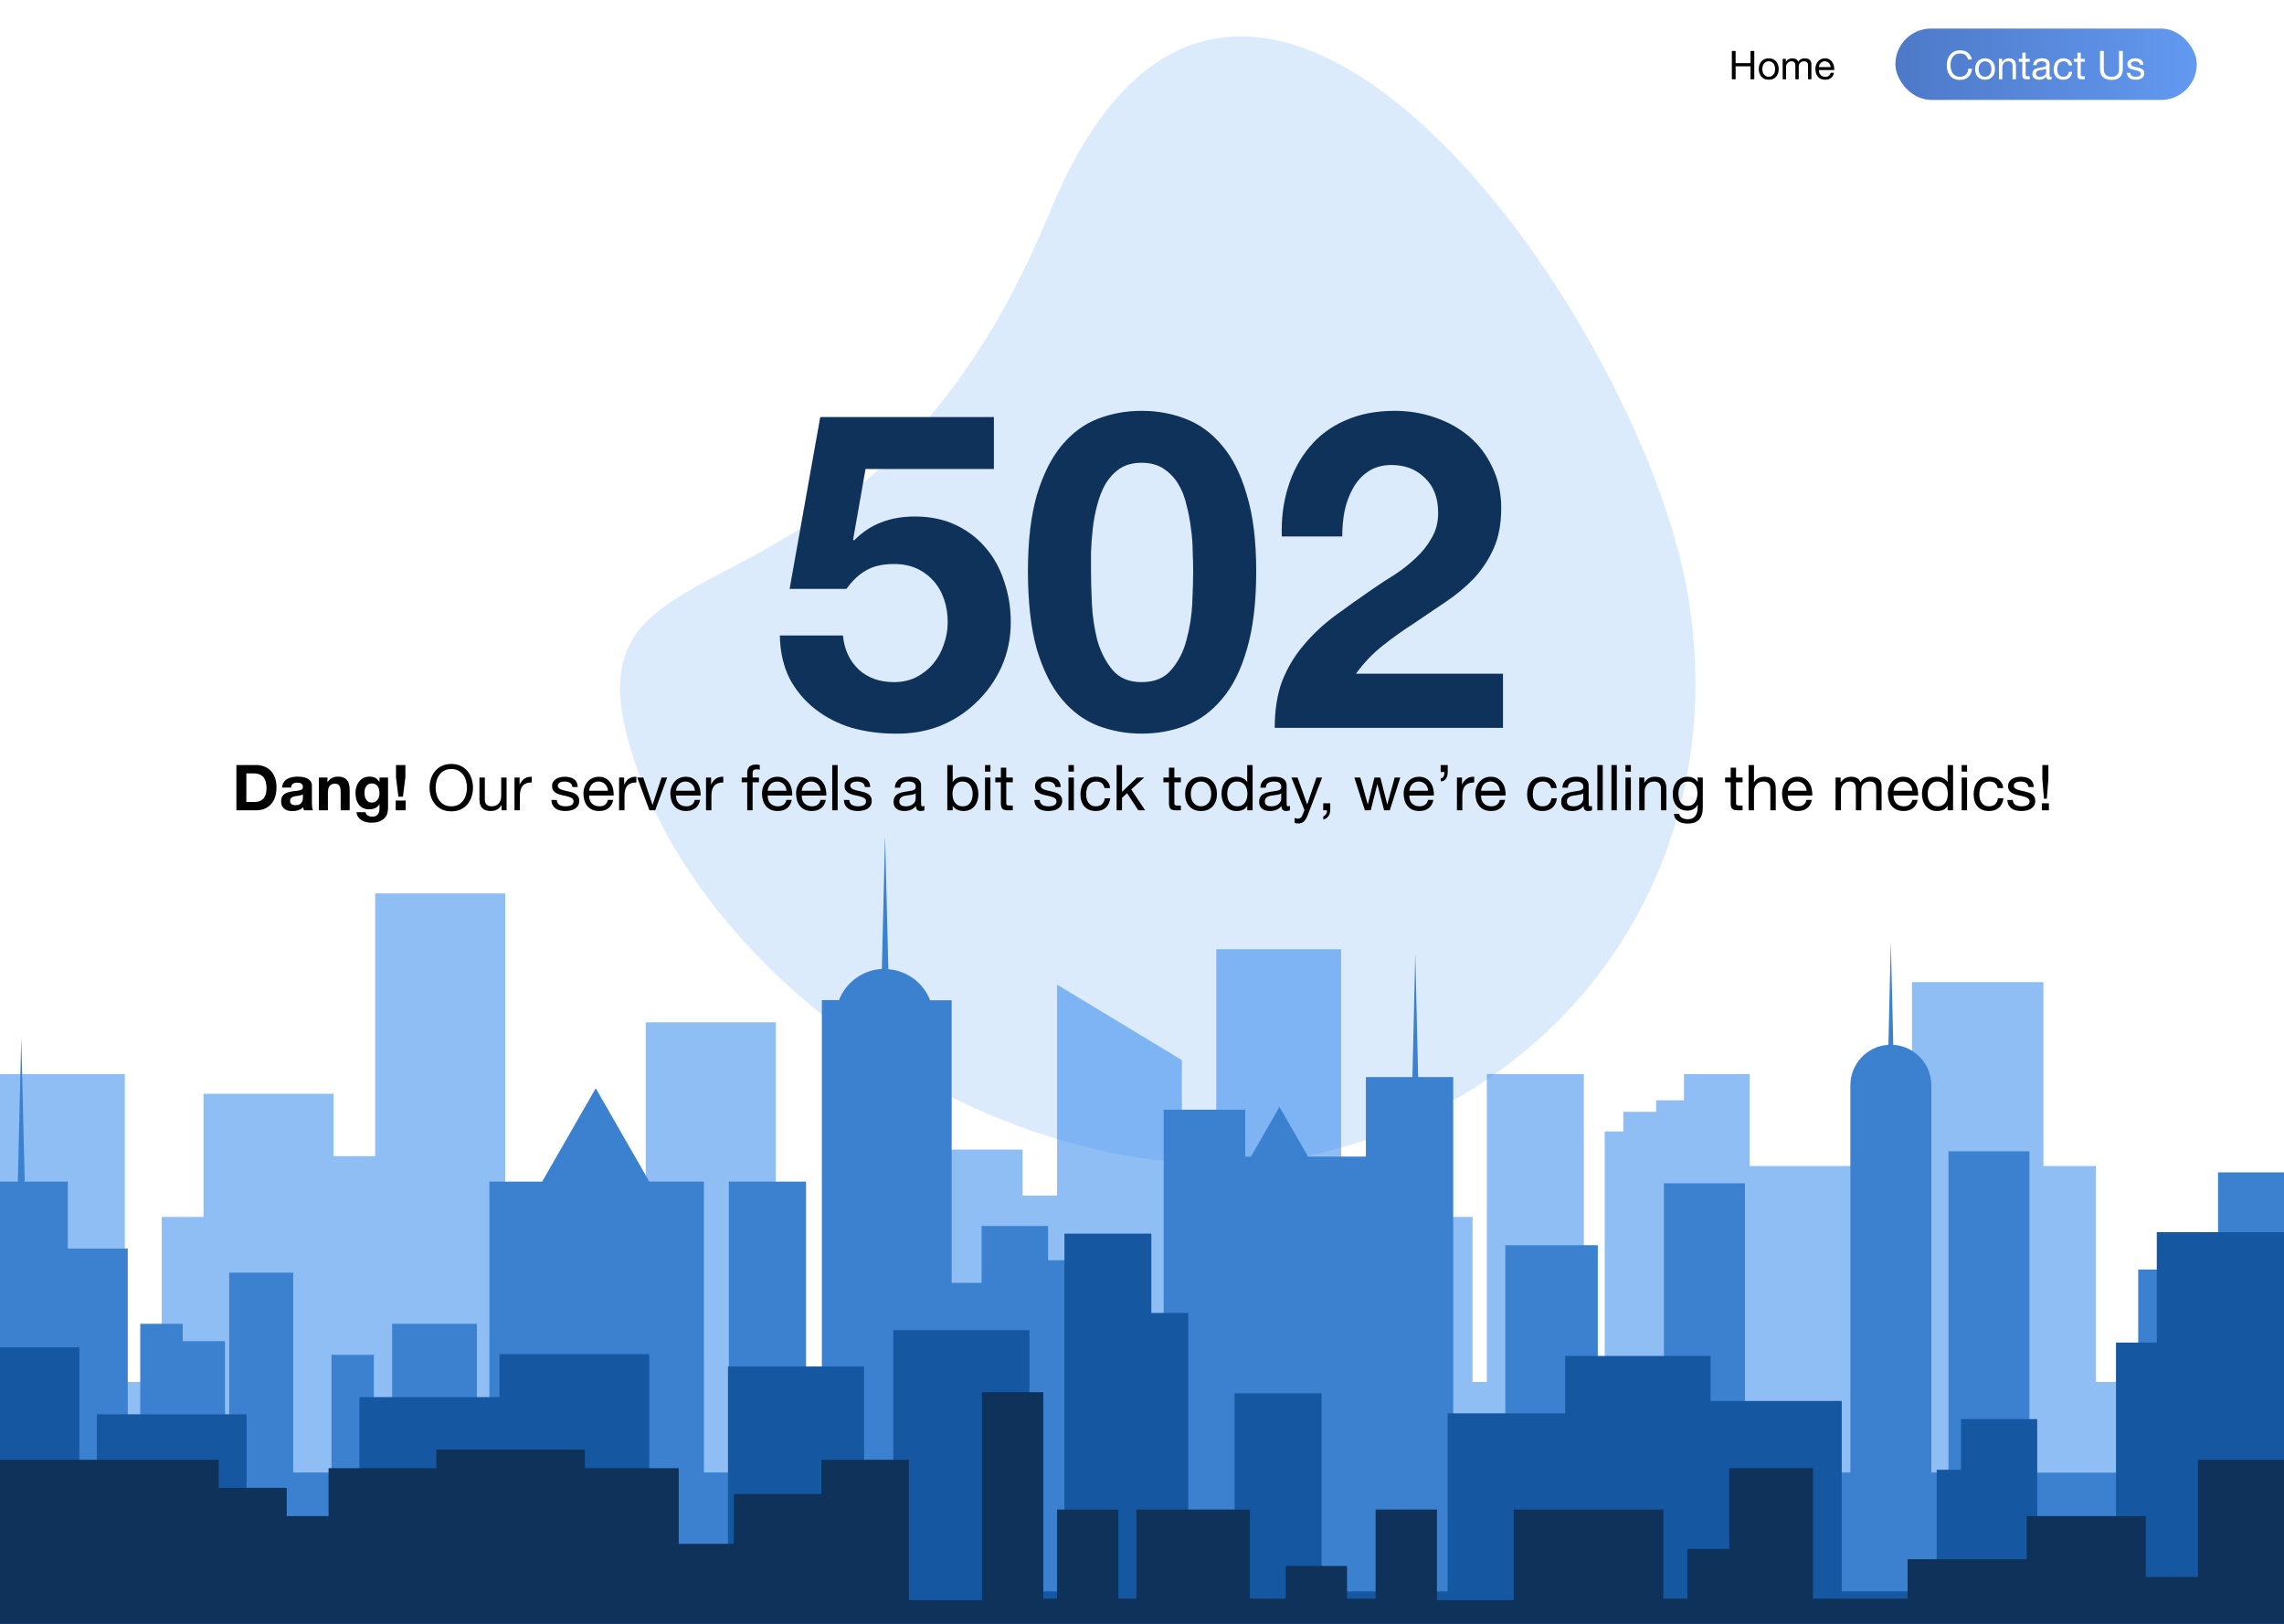 <svg width="1440" height="1024" viewBox="0 0 1440 1024" fill="none" xmlns="http://www.w3.org/2000/svg">
<g clip-path="url(#clip0)">
<rect width="1440" height="1024" fill="white"/>
<path d="M661.989 133.529C781.065 -156.617 1034.46 195.469 1064.41 376.571C1089.99 531.307 1005.67 670.926 856.809 720.303C682.582 778.093 456.581 644.63 400.655 481.919C344.729 319.207 542.912 423.675 661.989 133.529Z" fill="#207FEB" fill-opacity="0.16"/>
<path d="M1321.45 871.481V735.305H1288.31V619.344H1205.46V871.481H1168.42V735.305H1103.11V677.324H1061.68V693.885H1044.14V701.139H1023.43V713.56H1011.73V871.481H998.568V677.324H937.404V871.481H928.386V767.418H849.672V871.481H845.532V598.625H766.818V871.481H745.128V668.522L666.414 620.892V753.954H644.724V724.955H593.316V871.481H489.132V644.707H407.124V871.481H318.546V563.416H236.538V729.095H210.294V689.745H128.286V767.418H101.97V871.481H78.696V677.324H0V1032.98H1440V871.481H1321.45Z" fill="#207FEB" fill-opacity="0.5"/>
<path d="M1398.4 739.301V928.579H1390.64V800.612H1348.09V928.651H1279.51V726.017H1228.45V928.579H1217.65V684.489C1217.66 677.97 1215.19 671.691 1210.73 666.932C1206.28 662.172 1200.18 659.291 1193.67 658.874L1192.12 594.071L1190.57 658.874C1184.07 659.286 1177.96 662.167 1173.51 666.927C1169.05 671.687 1166.58 677.968 1166.6 684.489V928.579H1100.14V746.213H1049.08V928.579H1007.37V785.239H949.086V928.579H916.2V679.215H894.096L892.296 601.217L890.496 679.215H861.156V729.365H824.67L806.67 698.007L788.67 729.401H785.07V699.807H733.662V928.597H723.708V825.813H700.128V794.744H660.798V773.143H618.858V809.018H599.994V630.81H586.422C584.317 625.399 580.73 620.69 576.073 617.223C571.415 613.756 565.876 611.672 560.088 611.208L558 527L555.984 611.046C550.069 611.381 544.375 613.411 539.581 616.893C534.787 620.375 531.096 625.163 528.948 630.684H518.148V928.579H508.194V745.151H459.522V928.579H443.808V745.151H409.374L375.606 686.271L341.82 745.151H308.556V928.579H300.69V834.813H247.23V928.669H235.692V854.344H208.98V928.579H184.86V802.574H144.504V928.579H141.876V845.776H115.2V834.813H88.416V928.669H80.55V787.363H42.75V745.151H15.588L13.41 654.067L11.232 745.151H0V1032.98H1440V739.301H1398.4Z" fill="#3B81D0"/>
<path d="M1359.79 777.031V846.658H1334.07V971.475H1284.41V894.9H1236.37V926.851H1221.03V1003.59H1161.18V883.451H1078.42V855.1H986.832V891.282H912.654V1003.59H833.184V878.627H778.374V1003.59H749.196V827.973H725.886V777.931H671.094V1003.59H649.008V838.827H563.184V1003.59H544.788V861.742H458.964V1003.59H409.302V853.894H314.892V881.039H226.602V1003.59H155.484V891.876H61.074V1003.59H50.022V849.682H0V1032.98H1440V777.031H1359.79Z" fill="#1657A2"/>
<path d="M1385.77 920.551V994.516H1352.83V956.066H1277.77V983.284H1202.69V1008.12H1143.04V925.879H1090.22V976.767H1063.82V1008.12H1048.68V951.926H954.324V1009.1H905.958V951.926H867.276V1008.12H849.258V987.55H810.594V1008.12H788.022V951.926H716.49V1008.12H705.078V951.926H666.414V1008.12H657.756V877.925H619.092V1009.1H573.03V920.551H517.824V942.134H462.636V973.563H427.914V925.879H368.73V914.143H275.112V925.879H207.162V956.066H180.756V938.282H137.898V920.551H0V1032.98H1440V920.551H1385.77Z" fill="#0E3259"/>
<g filter="url(#filter0_d)">
<path d="M626.621 291.76V259H517.141L497.821 367.36H533.661C537.581 361.947 541.781 358.027 546.261 355.6C550.741 352.987 556.528 351.68 563.621 351.68C569.034 351.68 573.794 352.613 577.901 354.48C582.008 356.347 585.554 358.96 588.541 362.32C591.528 365.68 593.768 369.6 595.261 374.08C596.754 378.56 597.501 383.32 597.501 388.36C597.501 393.213 596.661 397.973 594.981 402.64C593.488 407.12 591.248 411.133 588.261 414.68C585.461 418.04 581.914 420.84 577.621 423.08C573.514 425.133 568.848 426.16 563.621 426.16C554.661 426.16 547.288 423.547 541.501 418.32C535.714 412.907 532.354 405.72 531.421 396.76H491.661C491.848 407.027 493.901 416.08 497.821 423.92C501.928 431.573 507.341 438.013 514.061 443.24C520.781 448.467 528.434 452.387 537.021 455C545.794 457.427 554.941 458.64 564.461 458.64C574.354 458.827 583.688 457.24 592.461 453.88C601.234 450.333 608.888 445.387 615.421 439.04C622.141 432.693 627.461 425.227 631.381 416.64C635.301 407.867 637.261 398.44 637.261 388.36C637.261 379.213 635.861 370.627 633.061 362.6C630.448 354.387 626.528 347.293 621.301 341.32C616.261 335.347 610.008 330.587 602.541 327.04C595.074 323.493 586.488 321.72 576.781 321.72C568.941 321.72 561.941 322.933 555.781 325.36C549.621 327.6 543.834 331.427 538.421 336.84L537.861 336.28L545.701 291.76H626.621ZM687.847 356.16C687.847 352.8 687.847 348.787 687.847 344.12C688.034 339.267 688.407 334.32 688.967 329.28C689.527 324.24 690.46 319.293 691.767 314.44C693.074 309.4 694.847 304.92 697.087 301C699.514 297.08 702.5 293.907 706.047 291.48C709.78 289.053 714.354 287.84 719.767 287.84C725.18 287.84 729.754 289.053 733.487 291.48C737.22 293.907 740.3 297.08 742.727 301C745.154 304.92 746.927 309.4 748.047 314.44C749.354 319.293 750.287 324.24 750.847 329.28C751.594 334.32 751.967 339.267 751.967 344.12C752.154 348.787 752.247 352.8 752.247 356.16C752.247 361.76 752.06 368.573 751.687 376.6C751.314 384.44 750.1 392.093 748.047 399.56C746.18 406.84 743.007 413.093 738.527 418.32C734.234 423.547 727.98 426.16 719.767 426.16C711.74 426.16 705.58 423.547 701.287 418.32C696.994 413.093 693.82 406.84 691.767 399.56C689.9 392.093 688.78 384.44 688.407 376.6C688.034 368.573 687.847 361.76 687.847 356.16ZM648.087 356.16C648.087 375.76 649.954 392.187 653.687 405.44C657.607 418.507 662.834 428.96 669.367 436.8C675.9 444.64 683.46 450.24 692.047 453.6C700.82 456.96 710.06 458.64 719.767 458.64C729.66 458.64 738.9 456.96 747.487 453.6C756.26 450.24 763.914 444.64 770.447 436.8C777.167 428.96 782.394 418.507 786.127 405.44C790.047 392.187 792.007 375.76 792.007 356.16C792.007 337.12 790.047 321.16 786.127 308.28C782.394 295.213 777.167 284.76 770.447 276.92C763.914 269.08 756.26 263.48 747.487 260.12C738.9 256.76 729.66 255.08 719.767 255.08C710.06 255.08 700.82 256.76 692.047 260.12C683.46 263.48 675.9 269.08 669.367 276.92C662.834 284.76 657.607 295.213 653.687 308.28C649.954 321.16 648.087 337.12 648.087 356.16ZM808.153 334.32H846.233C846.233 329.093 846.7 323.867 847.633 318.64C848.753 313.227 850.526 308.373 852.953 304.08C855.38 299.6 858.553 296.053 862.473 293.44C866.58 290.64 871.526 289.24 877.313 289.24C885.9 289.24 892.9 291.947 898.313 297.36C903.913 302.587 906.713 309.96 906.713 319.48C906.713 325.453 905.313 330.773 902.513 335.44C899.9 340.107 896.54 344.307 892.433 348.04C888.513 351.773 884.126 355.227 879.273 358.4C874.42 361.387 869.846 364.373 865.553 367.36C857.153 373.147 849.126 378.84 841.473 384.44C834.006 390.04 827.473 396.2 821.873 402.92C816.273 409.453 811.793 416.92 808.433 425.32C805.26 433.72 803.673 443.613 803.673 455H947.593V420.84H854.913C859.766 414.12 865.366 408.24 871.713 403.2C878.06 398.16 884.593 393.493 891.313 389.2C898.033 384.72 904.66 380.24 911.193 375.76C917.913 371.28 923.886 366.333 929.113 360.92C934.34 355.32 938.54 348.973 941.713 341.88C944.886 334.787 946.473 326.293 946.473 316.4C946.473 306.88 944.606 298.293 940.873 290.64C937.326 282.987 932.473 276.547 926.313 271.32C920.153 266.093 912.966 262.08 904.753 259.28C896.726 256.48 888.233 255.08 879.273 255.08C867.513 255.08 857.06 257.133 847.913 261.24C838.953 265.16 831.486 270.76 825.513 278.04C819.54 285.133 815.06 293.533 812.073 303.24C809.086 312.76 807.78 323.12 808.153 334.32Z" fill="#0E3259"/>
</g>
<path d="M155.321 505.72V487.72H159.801C161.348 487.72 162.641 487.947 163.681 488.4C164.748 488.827 165.601 489.453 166.241 490.28C166.881 491.107 167.335 492.107 167.601 493.28C167.895 494.427 168.041 495.72 168.041 497.16C168.041 498.733 167.841 500.067 167.441 501.16C167.041 502.253 166.508 503.147 165.841 503.84C165.175 504.507 164.415 504.987 163.561 505.28C162.708 505.573 161.828 505.72 160.921 505.72H155.321ZM149.041 482.44V511H161.361C163.548 511 165.441 510.64 167.041 509.92C168.668 509.173 170.015 508.16 171.081 506.88C172.175 505.6 172.988 504.08 173.521 502.32C174.055 500.56 174.321 498.64 174.321 496.56C174.321 494.187 173.988 492.12 173.321 490.36C172.681 488.6 171.775 487.133 170.601 485.96C169.455 484.787 168.081 483.907 166.481 483.32C164.908 482.733 163.201 482.44 161.361 482.44H149.041ZM177.85 496.68C177.93 495.347 178.263 494.24 178.85 493.36C179.436 492.48 180.183 491.773 181.09 491.24C181.996 490.707 183.01 490.333 184.13 490.12C185.276 489.88 186.423 489.76 187.57 489.76C188.61 489.76 189.663 489.84 190.73 490C191.796 490.133 192.77 490.413 193.65 490.84C194.53 491.267 195.25 491.867 195.81 492.64C196.37 493.387 196.65 494.387 196.65 495.64V506.4C196.65 507.333 196.703 508.227 196.81 509.08C196.916 509.933 197.103 510.573 197.37 511H191.61C191.503 510.68 191.41 510.36 191.33 510.04C191.276 509.693 191.236 509.347 191.21 509C190.303 509.933 189.236 510.587 188.01 510.96C186.783 511.333 185.53 511.52 184.25 511.52C183.263 511.52 182.343 511.4 181.49 511.16C180.636 510.92 179.89 510.547 179.25 510.04C178.61 509.533 178.103 508.893 177.73 508.12C177.383 507.347 177.21 506.427 177.21 505.36C177.21 504.187 177.41 503.227 177.81 502.48C178.236 501.707 178.77 501.093 179.41 500.64C180.076 500.187 180.823 499.853 181.65 499.64C182.503 499.4 183.356 499.213 184.21 499.08C185.063 498.947 185.903 498.84 186.73 498.76C187.556 498.68 188.29 498.56 188.93 498.4C189.57 498.24 190.076 498.013 190.45 497.72C190.823 497.4 190.996 496.947 190.97 496.36C190.97 495.747 190.863 495.267 190.65 494.92C190.463 494.547 190.196 494.267 189.85 494.08C189.53 493.867 189.143 493.733 188.69 493.68C188.263 493.6 187.796 493.56 187.29 493.56C186.17 493.56 185.29 493.8 184.65 494.28C184.01 494.76 183.636 495.56 183.53 496.68H177.85ZM190.97 500.88C190.73 501.093 190.423 501.267 190.05 501.4C189.703 501.507 189.316 501.6 188.89 501.68C188.49 501.76 188.063 501.827 187.61 501.88C187.156 501.933 186.703 502 186.25 502.08C185.823 502.16 185.396 502.267 184.97 502.4C184.57 502.533 184.21 502.72 183.89 502.96C183.596 503.173 183.356 503.453 183.17 503.8C182.983 504.147 182.89 504.587 182.89 505.12C182.89 505.627 182.983 506.053 183.17 506.4C183.356 506.747 183.61 507.027 183.93 507.24C184.25 507.427 184.623 507.56 185.05 507.64C185.476 507.72 185.916 507.76 186.37 507.76C187.49 507.76 188.356 507.573 188.97 507.2C189.583 506.827 190.036 506.387 190.33 505.88C190.623 505.347 190.796 504.813 190.85 504.28C190.93 503.747 190.97 503.32 190.97 503V500.88ZM201.058 490.32V511H206.738V500.16C206.738 498.053 207.085 496.547 207.778 495.64C208.472 494.707 209.592 494.24 211.138 494.24C212.498 494.24 213.445 494.667 213.978 495.52C214.512 496.347 214.778 497.613 214.778 499.32V511H220.458V498.28C220.458 497 220.338 495.84 220.098 494.8C219.885 493.733 219.498 492.84 218.938 492.12C218.378 491.373 217.605 490.8 216.618 490.4C215.658 489.973 214.418 489.76 212.898 489.76C211.698 489.76 210.525 490.04 209.378 490.6C208.232 491.133 207.298 492 206.578 493.2H206.458V490.32H201.058ZM234.409 506.12C233.529 506.12 232.796 505.933 232.209 505.56C231.623 505.187 231.143 504.707 230.769 504.12C230.423 503.533 230.169 502.88 230.009 502.16C229.876 501.413 229.809 500.667 229.809 499.92C229.809 499.147 229.889 498.413 230.049 497.72C230.236 497 230.516 496.373 230.889 495.84C231.289 495.28 231.769 494.84 232.329 494.52C232.916 494.2 233.609 494.04 234.409 494.04C235.343 494.04 236.116 494.213 236.729 494.56C237.343 494.907 237.836 495.373 238.209 495.96C238.583 496.547 238.849 497.227 239.009 498C239.169 498.747 239.249 499.547 239.249 500.4C239.249 501.147 239.143 501.867 238.929 502.56C238.743 503.227 238.449 503.827 238.049 504.36C237.649 504.893 237.143 505.32 236.529 505.64C235.916 505.96 235.209 506.12 234.409 506.12ZM244.649 509.68V490.32H239.249V493.08H239.169C238.476 491.88 237.609 491.027 236.569 490.52C235.556 490.013 234.369 489.76 233.009 489.76C231.569 489.76 230.289 490.04 229.169 490.6C228.076 491.16 227.156 491.92 226.409 492.88C225.663 493.813 225.089 494.907 224.689 496.16C224.316 497.387 224.129 498.667 224.129 500C224.129 501.413 224.289 502.76 224.609 504.04C224.956 505.293 225.489 506.4 226.209 507.36C226.929 508.293 227.849 509.04 228.969 509.6C230.089 510.133 231.423 510.4 232.969 510.4C234.223 510.4 235.409 510.147 236.529 509.64C237.676 509.107 238.556 508.293 239.169 507.2H239.249V509.92C239.276 511.387 238.916 512.6 238.169 513.56C237.449 514.52 236.289 515 234.689 515C233.676 515 232.783 514.787 232.009 514.36C231.236 513.96 230.716 513.227 230.449 512.16H224.809C224.889 513.333 225.209 514.333 225.769 515.16C226.356 516.013 227.076 516.707 227.929 517.24C228.809 517.773 229.769 518.16 230.809 518.4C231.876 518.667 232.916 518.8 233.929 518.8C236.303 518.8 238.196 518.48 239.609 517.84C241.023 517.2 242.103 516.413 242.849 515.48C243.596 514.573 244.076 513.587 244.289 512.52C244.529 511.453 244.649 510.507 244.649 509.68ZM249.503 504.84V511H255.783V504.84H249.503ZM255.583 490.12V482.44H249.663V490.12L251.183 502.44H254.023L255.583 490.12ZM274.648 496.72C274.648 495.28 274.835 493.867 275.208 492.48C275.581 491.067 276.168 489.8 276.968 488.68C277.768 487.56 278.795 486.667 280.048 486C281.301 485.307 282.795 484.96 284.528 484.96C286.261 484.96 287.755 485.307 289.008 486C290.261 486.667 291.288 487.56 292.088 488.68C292.888 489.8 293.475 491.067 293.848 492.48C294.221 493.867 294.408 495.28 294.408 496.72C294.408 498.16 294.221 499.587 293.848 501C293.475 502.387 292.888 503.64 292.088 504.76C291.288 505.88 290.261 506.787 289.008 507.48C287.755 508.147 286.261 508.48 284.528 508.48C282.795 508.48 281.301 508.147 280.048 507.48C278.795 506.787 277.768 505.88 276.968 504.76C276.168 503.64 275.581 502.387 275.208 501C274.835 499.587 274.648 498.16 274.648 496.72ZM270.848 496.72C270.848 498.667 271.128 500.547 271.688 502.36C272.275 504.147 273.141 505.733 274.288 507.12C275.435 508.507 276.861 509.613 278.568 510.44C280.275 511.24 282.261 511.64 284.528 511.64C286.795 511.64 288.781 511.24 290.488 510.44C292.195 509.613 293.621 508.507 294.768 507.12C295.915 505.733 296.768 504.147 297.328 502.36C297.915 500.547 298.208 498.667 298.208 496.72C298.208 494.773 297.915 492.907 297.328 491.12C296.768 489.307 295.915 487.707 294.768 486.32C293.621 484.933 292.195 483.827 290.488 483C288.781 482.173 286.795 481.76 284.528 481.76C282.261 481.76 280.275 482.173 278.568 483C276.861 483.827 275.435 484.933 274.288 486.32C273.141 487.707 272.275 489.307 271.688 491.12C271.128 492.907 270.848 494.773 270.848 496.72ZM319.399 511V490.32H315.999V502C315.999 502.933 315.865 503.8 315.599 504.6C315.359 505.373 314.985 506.053 314.479 506.64C313.972 507.227 313.332 507.68 312.559 508C311.812 508.32 310.919 508.48 309.879 508.48C308.572 508.48 307.545 508.107 306.799 507.36C306.052 506.613 305.679 505.6 305.679 504.32V490.32H302.279V503.92C302.279 505.04 302.385 506.067 302.599 507C302.839 507.907 303.239 508.693 303.799 509.36C304.359 510.027 305.092 510.547 305.999 510.92C306.905 511.267 308.039 511.44 309.399 511.44C310.919 511.44 312.239 511.147 313.359 510.56C314.479 509.947 315.399 509 316.119 507.72H316.199V511H319.399ZM324.385 490.32V511H327.785V501.8C327.785 500.467 327.919 499.293 328.185 498.28C328.452 497.24 328.879 496.36 329.465 495.64C330.052 494.92 330.825 494.373 331.785 494C332.745 493.627 333.905 493.44 335.265 493.44V489.84C333.425 489.787 331.905 490.16 330.705 490.96C329.505 491.76 328.492 493 327.665 494.68H327.585V490.32H324.385ZM351.038 504.48H347.638C347.692 505.76 347.958 506.853 348.438 507.76C348.918 508.64 349.558 509.36 350.358 509.92C351.158 510.453 352.078 510.84 353.118 511.08C354.158 511.32 355.252 511.44 356.398 511.44C357.438 511.44 358.478 511.333 359.518 511.12C360.585 510.933 361.532 510.587 362.358 510.08C363.212 509.573 363.892 508.907 364.398 508.08C364.932 507.253 365.198 506.213 365.198 504.96C365.198 503.973 364.998 503.147 364.598 502.48C364.225 501.813 363.718 501.267 363.078 500.84C362.465 500.387 361.745 500.027 360.918 499.76C360.118 499.493 359.292 499.267 358.438 499.08C357.638 498.893 356.838 498.72 356.038 498.56C355.238 498.373 354.518 498.16 353.878 497.92C353.238 497.653 352.705 497.333 352.278 496.96C351.878 496.56 351.678 496.067 351.678 495.48C351.678 494.947 351.812 494.52 352.078 494.2C352.345 493.853 352.692 493.587 353.118 493.4C353.545 493.187 354.012 493.04 354.518 492.96C355.052 492.88 355.572 492.84 356.078 492.84C356.638 492.84 357.185 492.907 357.718 493.04C358.278 493.147 358.785 493.333 359.238 493.6C359.692 493.867 360.065 494.227 360.358 494.68C360.652 495.107 360.825 495.653 360.878 496.32H364.278C364.198 495.067 363.932 494.027 363.478 493.2C363.025 492.347 362.412 491.68 361.638 491.2C360.892 490.693 360.025 490.347 359.038 490.16C358.052 489.947 356.972 489.84 355.798 489.84C354.892 489.84 353.972 489.96 353.038 490.2C352.132 490.413 351.305 490.76 350.558 491.24C349.838 491.693 349.238 492.293 348.758 493.04C348.305 493.787 348.078 494.68 348.078 495.72C348.078 497.053 348.412 498.093 349.078 498.84C349.745 499.587 350.572 500.173 351.558 500.6C352.572 501 353.665 501.32 354.838 501.56C356.012 501.773 357.092 502.027 358.078 502.32C359.092 502.587 359.932 502.947 360.598 503.4C361.265 503.853 361.598 504.52 361.598 505.4C361.598 506.04 361.438 506.573 361.118 507C360.798 507.4 360.385 507.707 359.878 507.92C359.398 508.133 358.865 508.28 358.278 508.36C357.692 508.44 357.132 508.48 356.598 508.48C355.905 508.48 355.225 508.413 354.558 508.28C353.918 508.147 353.332 507.933 352.798 507.64C352.292 507.32 351.878 506.907 351.558 506.4C351.238 505.867 351.065 505.227 351.038 504.48ZM383.318 498.68H371.438C371.492 497.88 371.665 497.133 371.958 496.44C372.252 495.72 372.652 495.093 373.158 494.56C373.665 494.027 374.265 493.613 374.958 493.32C375.678 493 376.478 492.84 377.358 492.84C378.212 492.84 378.985 493 379.678 493.32C380.398 493.613 381.012 494.027 381.518 494.56C382.052 495.067 382.465 495.68 382.758 496.4C383.078 497.12 383.265 497.88 383.318 498.68ZM386.598 504.44H383.238C382.945 505.8 382.332 506.813 381.398 507.48C380.492 508.147 379.318 508.48 377.878 508.48C376.758 508.48 375.785 508.293 374.958 507.92C374.132 507.547 373.452 507.053 372.918 506.44C372.385 505.8 371.998 505.08 371.758 504.28C371.518 503.453 371.412 502.587 371.438 501.68H386.918C386.972 500.427 386.852 499.107 386.558 497.72C386.292 496.333 385.785 495.053 385.038 493.88C384.318 492.707 383.345 491.747 382.118 491C380.918 490.227 379.398 489.84 377.558 489.84C376.145 489.84 374.838 490.107 373.638 490.64C372.465 491.173 371.438 491.92 370.558 492.88C369.705 493.84 369.038 494.973 368.558 496.28C368.078 497.587 367.838 499.027 367.838 500.6C367.892 502.173 368.118 503.627 368.518 504.96C368.945 506.293 369.572 507.44 370.398 508.4C371.225 509.36 372.238 510.107 373.438 510.64C374.665 511.173 376.105 511.44 377.758 511.44C380.105 511.44 382.052 510.853 383.598 509.68C385.145 508.507 386.145 506.76 386.598 504.44ZM390.323 490.32V511H393.723V501.8C393.723 500.467 393.856 499.293 394.123 498.28C394.389 497.24 394.816 496.36 395.403 495.64C395.989 494.92 396.763 494.373 397.723 494C398.683 493.627 399.843 493.44 401.203 493.44V489.84C399.363 489.787 397.843 490.16 396.643 490.96C395.443 491.76 394.429 493 393.603 494.68H393.523V490.32H390.323ZM413.083 511L420.643 490.32H417.083L411.443 507.56H411.363L405.563 490.32H401.763L409.443 511H413.083ZM438.123 498.68H426.243C426.296 497.88 426.47 497.133 426.763 496.44C427.056 495.72 427.456 495.093 427.963 494.56C428.47 494.027 429.07 493.613 429.763 493.32C430.483 493 431.283 492.84 432.163 492.84C433.016 492.84 433.79 493 434.483 493.32C435.203 493.613 435.816 494.027 436.323 494.56C436.856 495.067 437.27 495.68 437.563 496.4C437.883 497.12 438.07 497.88 438.123 498.68ZM441.403 504.44H438.043C437.75 505.8 437.136 506.813 436.203 507.48C435.296 508.147 434.123 508.48 432.683 508.48C431.563 508.48 430.59 508.293 429.763 507.92C428.936 507.547 428.256 507.053 427.723 506.44C427.19 505.8 426.803 505.08 426.563 504.28C426.323 503.453 426.216 502.587 426.243 501.68H441.723C441.776 500.427 441.656 499.107 441.363 497.72C441.096 496.333 440.59 495.053 439.843 493.88C439.123 492.707 438.15 491.747 436.923 491C435.723 490.227 434.203 489.84 432.363 489.84C430.95 489.84 429.643 490.107 428.443 490.64C427.27 491.173 426.243 491.92 425.363 492.88C424.51 493.84 423.843 494.973 423.363 496.28C422.883 497.587 422.643 499.027 422.643 500.6C422.696 502.173 422.923 503.627 423.323 504.96C423.75 506.293 424.376 507.44 425.203 508.4C426.03 509.36 427.043 510.107 428.243 510.64C429.47 511.173 430.91 511.44 432.563 511.44C434.91 511.44 436.856 510.853 438.403 509.68C439.95 508.507 440.95 506.76 441.403 504.44ZM445.128 490.32V511H448.528V501.8C448.528 500.467 448.661 499.293 448.928 498.28C449.194 497.24 449.621 496.36 450.208 495.64C450.794 494.92 451.568 494.373 452.528 494C453.488 493.627 454.648 493.44 456.008 493.44V489.84C454.168 489.787 452.648 490.16 451.448 490.96C450.248 491.76 449.234 493 448.408 494.68H448.328V490.32H445.128ZM471.101 493.32V511H474.501V493.32H478.501V490.32H474.501V487.44C474.501 486.533 474.727 485.92 475.181 485.6C475.634 485.28 476.274 485.12 477.101 485.12C477.394 485.12 477.714 485.147 478.061 485.2C478.407 485.227 478.727 485.293 479.021 485.4V482.44C478.701 482.333 478.327 482.253 477.901 482.2C477.501 482.147 477.141 482.12 476.821 482.12C474.954 482.12 473.527 482.56 472.541 483.44C471.581 484.293 471.101 485.56 471.101 487.24V490.32H467.621V493.32H471.101ZM495.897 498.68H484.017C484.07 497.88 484.243 497.133 484.537 496.44C484.83 495.72 485.23 495.093 485.737 494.56C486.243 494.027 486.843 493.613 487.537 493.32C488.257 493 489.057 492.84 489.937 492.84C490.79 492.84 491.563 493 492.257 493.32C492.977 493.613 493.59 494.027 494.097 494.56C494.63 495.067 495.043 495.68 495.337 496.4C495.657 497.12 495.843 497.88 495.897 498.68ZM499.177 504.44H495.817C495.523 505.8 494.91 506.813 493.977 507.48C493.07 508.147 491.897 508.48 490.457 508.48C489.337 508.48 488.363 508.293 487.537 507.92C486.71 507.547 486.03 507.053 485.497 506.44C484.963 505.8 484.577 505.08 484.337 504.28C484.097 503.453 483.99 502.587 484.017 501.68H499.497C499.55 500.427 499.43 499.107 499.137 497.72C498.87 496.333 498.363 495.053 497.617 493.88C496.897 492.707 495.923 491.747 494.697 491C493.497 490.227 491.977 489.84 490.137 489.84C488.723 489.84 487.417 490.107 486.217 490.64C485.043 491.173 484.017 491.92 483.137 492.88C482.283 493.84 481.617 494.973 481.137 496.28C480.657 497.587 480.417 499.027 480.417 500.6C480.47 502.173 480.697 503.627 481.097 504.96C481.523 506.293 482.15 507.44 482.977 508.4C483.803 509.36 484.817 510.107 486.017 510.64C487.243 511.173 488.683 511.44 490.337 511.44C492.683 511.44 494.63 510.853 496.177 509.68C497.723 508.507 498.723 506.76 499.177 504.44ZM517.381 498.68H505.501C505.554 497.88 505.728 497.133 506.021 496.44C506.314 495.72 506.714 495.093 507.221 494.56C507.728 494.027 508.328 493.613 509.021 493.32C509.741 493 510.541 492.84 511.421 492.84C512.274 492.84 513.048 493 513.741 493.32C514.461 493.613 515.074 494.027 515.581 494.56C516.114 495.067 516.528 495.68 516.821 496.4C517.141 497.12 517.328 497.88 517.381 498.68ZM520.661 504.44H517.301C517.008 505.8 516.394 506.813 515.461 507.48C514.554 508.147 513.381 508.48 511.941 508.48C510.821 508.48 509.848 508.293 509.021 507.92C508.194 507.547 507.514 507.053 506.981 506.44C506.448 505.8 506.061 505.08 505.821 504.28C505.581 503.453 505.474 502.587 505.501 501.68H520.981C521.034 500.427 520.914 499.107 520.621 497.72C520.354 496.333 519.848 495.053 519.101 493.88C518.381 492.707 517.408 491.747 516.181 491C514.981 490.227 513.461 489.84 511.621 489.84C510.208 489.84 508.901 490.107 507.701 490.64C506.528 491.173 505.501 491.92 504.621 492.88C503.768 493.84 503.101 494.973 502.621 496.28C502.141 497.587 501.901 499.027 501.901 500.6C501.954 502.173 502.181 503.627 502.581 504.96C503.008 506.293 503.634 507.44 504.461 508.4C505.288 509.36 506.301 510.107 507.501 510.64C508.728 511.173 510.168 511.44 511.821 511.44C514.168 511.44 516.114 510.853 517.661 509.68C519.208 508.507 520.208 506.76 520.661 504.44ZM524.705 482.44V511H528.105V482.44H524.705ZM535.453 504.48H532.053C532.106 505.76 532.373 506.853 532.853 507.76C533.333 508.64 533.973 509.36 534.773 509.92C535.573 510.453 536.493 510.84 537.533 511.08C538.573 511.32 539.666 511.44 540.812 511.44C541.853 511.44 542.893 511.333 543.933 511.12C544.999 510.933 545.946 510.587 546.773 510.08C547.626 509.573 548.306 508.907 548.813 508.08C549.346 507.253 549.613 506.213 549.613 504.96C549.613 503.973 549.413 503.147 549.013 502.48C548.639 501.813 548.133 501.267 547.493 500.84C546.879 500.387 546.159 500.027 545.333 499.76C544.533 499.493 543.706 499.267 542.853 499.08C542.053 498.893 541.253 498.72 540.453 498.56C539.653 498.373 538.933 498.16 538.293 497.92C537.653 497.653 537.119 497.333 536.692 496.96C536.292 496.56 536.092 496.067 536.092 495.48C536.092 494.947 536.226 494.52 536.493 494.2C536.759 493.853 537.106 493.587 537.533 493.4C537.959 493.187 538.426 493.04 538.933 492.96C539.466 492.88 539.986 492.84 540.493 492.84C541.053 492.84 541.599 492.907 542.133 493.04C542.693 493.147 543.199 493.333 543.653 493.6C544.106 493.867 544.479 494.227 544.773 494.68C545.066 495.107 545.239 495.653 545.293 496.32H548.693C548.613 495.067 548.346 494.027 547.893 493.2C547.439 492.347 546.826 491.68 546.053 491.2C545.306 490.693 544.439 490.347 543.453 490.16C542.466 489.947 541.386 489.84 540.213 489.84C539.306 489.84 538.386 489.96 537.453 490.2C536.546 490.413 535.719 490.76 534.973 491.24C534.253 491.693 533.653 492.293 533.173 493.04C532.719 493.787 532.493 494.68 532.493 495.72C532.493 497.053 532.826 498.093 533.493 498.84C534.159 499.587 534.986 500.173 535.973 500.6C536.986 501 538.079 501.32 539.253 501.56C540.426 501.773 541.506 502.027 542.493 502.32C543.506 502.587 544.346 502.947 545.013 503.4C545.679 503.853 546.013 504.52 546.013 505.4C546.013 506.04 545.853 506.573 545.533 507C545.213 507.4 544.799 507.707 544.293 507.92C543.813 508.133 543.279 508.28 542.693 508.36C542.106 508.44 541.546 508.48 541.013 508.48C540.319 508.48 539.639 508.413 538.973 508.28C538.333 508.147 537.746 507.933 537.213 507.64C536.706 507.32 536.293 506.907 535.973 506.4C535.653 505.867 535.479 505.227 535.453 504.48ZM582.825 510.92C582.239 511.267 581.425 511.44 580.385 511.44C579.505 511.44 578.799 511.2 578.265 510.72C577.759 510.213 577.505 509.4 577.505 508.28C576.572 509.4 575.479 510.213 574.225 510.72C572.999 511.2 571.665 511.44 570.225 511.44C569.292 511.44 568.399 511.333 567.545 511.12C566.719 510.907 565.999 510.573 565.385 510.12C564.772 509.667 564.279 509.08 563.905 508.36C563.559 507.613 563.385 506.72 563.385 505.68C563.385 504.507 563.585 503.547 563.985 502.8C564.385 502.053 564.905 501.453 565.545 501C566.212 500.52 566.959 500.16 567.785 499.92C568.639 499.68 569.505 499.48 570.385 499.32C571.319 499.133 572.199 499 573.025 498.92C573.879 498.813 574.625 498.68 575.265 498.52C575.905 498.333 576.412 498.08 576.785 497.76C577.159 497.413 577.345 496.92 577.345 496.28C577.345 495.533 577.199 494.933 576.905 494.48C576.639 494.027 576.279 493.68 575.825 493.44C575.399 493.2 574.905 493.04 574.345 492.96C573.812 492.88 573.279 492.84 572.745 492.84C571.305 492.84 570.105 493.12 569.145 493.68C568.185 494.213 567.665 495.24 567.585 496.76H564.185C564.239 495.48 564.505 494.4 564.985 493.52C565.465 492.64 566.105 491.933 566.905 491.4C567.705 490.84 568.612 490.44 569.625 490.2C570.665 489.96 571.772 489.84 572.945 489.84C573.879 489.84 574.799 489.907 575.705 490.04C576.639 490.173 577.479 490.453 578.225 490.88C578.972 491.28 579.572 491.853 580.025 492.6C580.479 493.347 580.705 494.32 580.705 495.52V506.16C580.705 506.96 580.745 507.547 580.825 507.92C580.932 508.293 581.252 508.48 581.785 508.48C582.079 508.48 582.425 508.413 582.825 508.28V510.92ZM577.305 500.32C576.879 500.64 576.319 500.88 575.625 501.04C574.932 501.173 574.199 501.293 573.425 501.4C572.679 501.48 571.919 501.587 571.145 501.72C570.372 501.827 569.679 502.013 569.065 502.28C568.452 502.547 567.945 502.933 567.545 503.44C567.172 503.92 566.985 504.587 566.985 505.44C566.985 506 567.092 506.48 567.305 506.88C567.545 507.253 567.839 507.56 568.185 507.8C568.559 508.04 568.985 508.213 569.465 508.32C569.945 508.427 570.452 508.48 570.985 508.48C572.105 508.48 573.065 508.333 573.865 508.04C574.665 507.72 575.319 507.333 575.825 506.88C576.332 506.4 576.705 505.893 576.945 505.36C577.185 504.8 577.305 504.28 577.305 503.8V500.32ZM597.243 482.44V511H600.643V508.24H600.723C601.096 508.853 601.549 509.373 602.083 509.8C602.643 510.2 603.229 510.52 603.843 510.76C604.456 511 605.069 511.173 605.683 511.28C606.323 511.387 606.896 511.44 607.403 511.44C608.976 511.44 610.349 511.16 611.523 510.6C612.723 510.04 613.709 509.28 614.483 508.32C615.283 507.333 615.869 506.187 616.243 504.88C616.643 503.573 616.843 502.187 616.843 500.72C616.843 499.253 616.643 497.867 616.243 496.56C615.843 495.253 615.243 494.107 614.443 493.12C613.669 492.107 612.683 491.307 611.483 490.72C610.309 490.133 608.923 489.84 607.323 489.84C605.883 489.84 604.563 490.107 603.363 490.64C602.163 491.147 601.283 491.973 600.723 493.12H600.643V482.44H597.243ZM613.243 500.48C613.243 501.493 613.136 502.48 612.923 503.44C612.709 504.4 612.363 505.253 611.883 506C611.403 506.747 610.763 507.347 609.963 507.8C609.189 508.253 608.216 508.48 607.043 508.48C605.869 508.48 604.869 508.267 604.043 507.84C603.216 507.387 602.536 506.8 602.003 506.08C601.496 505.36 601.123 504.533 600.883 503.6C600.643 502.64 600.523 501.653 600.523 500.64C600.523 499.68 600.629 498.733 600.843 497.8C601.083 496.867 601.456 496.04 601.963 495.32C602.469 494.573 603.123 493.973 603.923 493.52C604.723 493.067 605.696 492.84 606.843 492.84C607.936 492.84 608.883 493.053 609.683 493.48C610.509 493.907 611.176 494.48 611.683 495.2C612.216 495.92 612.603 496.747 612.843 497.68C613.109 498.587 613.243 499.52 613.243 500.48ZM624.433 486.6V482.44H621.033V486.6H624.433ZM621.033 490.32V511H624.433V490.32H621.033ZM634.421 490.32V484.12H631.021V490.32H627.501V493.32H631.021V506.48C631.021 507.44 631.114 508.213 631.301 508.8C631.487 509.387 631.767 509.84 632.141 510.16C632.541 510.48 633.047 510.707 633.661 510.84C634.301 510.947 635.061 511 635.941 511H638.541V508H636.981C636.447 508 636.007 507.987 635.661 507.96C635.341 507.907 635.087 507.813 634.901 507.68C634.714 507.547 634.581 507.36 634.501 507.12C634.447 506.88 634.421 506.56 634.421 506.16V493.32H638.541V490.32H634.421ZM655.531 504.48H652.131C652.184 505.76 652.451 506.853 652.931 507.76C653.411 508.64 654.051 509.36 654.851 509.92C655.651 510.453 656.571 510.84 657.611 511.08C658.651 511.32 659.744 511.44 660.891 511.44C661.931 511.44 662.971 511.333 664.011 511.12C665.077 510.933 666.024 510.587 666.851 510.08C667.704 509.573 668.384 508.907 668.891 508.08C669.424 507.253 669.691 506.213 669.691 504.96C669.691 503.973 669.491 503.147 669.091 502.48C668.717 501.813 668.211 501.267 667.571 500.84C666.957 500.387 666.237 500.027 665.411 499.76C664.611 499.493 663.784 499.267 662.931 499.08C662.131 498.893 661.331 498.72 660.531 498.56C659.731 498.373 659.011 498.16 658.371 497.92C657.731 497.653 657.197 497.333 656.771 496.96C656.371 496.56 656.171 496.067 656.171 495.48C656.171 494.947 656.304 494.52 656.571 494.2C656.837 493.853 657.184 493.587 657.611 493.4C658.037 493.187 658.504 493.04 659.011 492.96C659.544 492.88 660.064 492.84 660.571 492.84C661.131 492.84 661.677 492.907 662.211 493.04C662.771 493.147 663.277 493.333 663.731 493.6C664.184 493.867 664.557 494.227 664.851 494.68C665.144 495.107 665.317 495.653 665.371 496.32H668.771C668.691 495.067 668.424 494.027 667.971 493.2C667.517 492.347 666.904 491.68 666.131 491.2C665.384 490.693 664.517 490.347 663.531 490.16C662.544 489.947 661.464 489.84 660.291 489.84C659.384 489.84 658.464 489.96 657.531 490.2C656.624 490.413 655.797 490.76 655.051 491.24C654.331 491.693 653.731 492.293 653.251 493.04C652.797 493.787 652.571 494.68 652.571 495.72C652.571 497.053 652.904 498.093 653.571 498.84C654.237 499.587 655.064 500.173 656.051 500.6C657.064 501 658.157 501.32 659.331 501.56C660.504 501.773 661.584 502.027 662.571 502.32C663.584 502.587 664.424 502.947 665.091 503.4C665.757 503.853 666.091 504.52 666.091 505.4C666.091 506.04 665.931 506.573 665.611 507C665.291 507.4 664.877 507.707 664.371 507.92C663.891 508.133 663.357 508.28 662.771 508.36C662.184 508.44 661.624 508.48 661.091 508.48C660.397 508.48 659.717 508.413 659.051 508.28C658.411 508.147 657.824 507.933 657.291 507.64C656.784 507.32 656.371 506.907 656.051 506.4C655.731 505.867 655.557 505.227 655.531 504.48ZM677.051 486.6V482.44H673.651V486.6H677.051ZM673.651 490.32V511H677.051V490.32H673.651ZM696.358 496.96H699.878C699.744 495.733 699.424 494.68 698.918 493.8C698.411 492.893 697.758 492.147 696.958 491.56C696.184 490.973 695.278 490.547 694.238 490.28C693.224 489.987 692.131 489.84 690.958 489.84C689.331 489.84 687.904 490.133 686.678 490.72C685.451 491.28 684.424 492.067 683.598 493.08C682.798 494.067 682.198 495.24 681.798 496.6C681.398 497.933 681.198 499.373 681.198 500.92C681.198 502.467 681.398 503.893 681.798 505.2C682.224 506.48 682.838 507.587 683.638 508.52C684.464 509.453 685.478 510.173 686.678 510.68C687.904 511.187 689.304 511.44 690.878 511.44C693.518 511.44 695.598 510.747 697.118 509.36C698.664 507.973 699.624 506 699.998 503.44H696.518C696.304 505.04 695.718 506.28 694.758 507.16C693.824 508.04 692.518 508.48 690.838 508.48C689.771 508.48 688.851 508.267 688.078 507.84C687.304 507.413 686.678 506.853 686.198 506.16C685.718 505.44 685.358 504.627 685.118 503.72C684.904 502.813 684.798 501.88 684.798 500.92C684.798 499.88 684.904 498.88 685.118 497.92C685.331 496.933 685.678 496.067 686.158 495.32C686.664 494.573 687.331 493.973 688.158 493.52C688.984 493.067 690.011 492.84 691.238 492.84C692.678 492.84 693.824 493.2 694.678 493.92C695.531 494.64 696.091 495.653 696.358 496.96ZM704.002 482.44V511H707.402V503.16L710.602 500.2L717.682 511H722.002L713.202 497.84L721.402 490.32H716.842L707.402 499.36V482.44H704.002ZM740.397 490.32V484.12H736.997V490.32H733.477V493.32H736.997V506.48C736.997 507.44 737.091 508.213 737.277 508.8C737.464 509.387 737.744 509.84 738.117 510.16C738.517 510.48 739.024 510.707 739.637 510.84C740.277 510.947 741.037 511 741.917 511H744.517V508H742.957C742.424 508 741.984 507.987 741.637 507.96C741.317 507.907 741.064 507.813 740.877 507.68C740.691 507.547 740.557 507.36 740.477 507.12C740.424 506.88 740.397 506.56 740.397 506.16V493.32H744.517V490.32H740.397ZM750.774 500.68C750.774 499.427 750.934 498.32 751.254 497.36C751.601 496.373 752.068 495.547 752.654 494.88C753.241 494.213 753.921 493.707 754.694 493.36C755.494 493.013 756.334 492.84 757.214 492.84C758.094 492.84 758.921 493.013 759.694 493.36C760.494 493.707 761.188 494.213 761.774 494.88C762.361 495.547 762.814 496.373 763.134 497.36C763.481 498.32 763.654 499.427 763.654 500.68C763.654 501.933 763.481 503.053 763.134 504.04C762.814 505 762.361 505.813 761.774 506.48C761.188 507.12 760.494 507.613 759.694 507.96C758.921 508.307 758.094 508.48 757.214 508.48C756.334 508.48 755.494 508.307 754.694 507.96C753.921 507.613 753.241 507.12 752.654 506.48C752.068 505.813 751.601 505 751.254 504.04C750.934 503.053 750.774 501.933 750.774 500.68ZM747.174 500.68C747.174 502.2 747.388 503.613 747.814 504.92C748.241 506.227 748.881 507.373 749.734 508.36C750.588 509.32 751.641 510.08 752.894 510.64C754.148 511.173 755.588 511.44 757.214 511.44C758.868 511.44 760.308 511.173 761.534 510.64C762.788 510.08 763.841 509.32 764.694 508.36C765.548 507.373 766.188 506.227 766.614 504.92C767.041 503.613 767.254 502.2 767.254 500.68C767.254 499.16 767.041 497.747 766.614 496.44C766.188 495.107 765.548 493.96 764.694 493C763.841 492.013 762.788 491.24 761.534 490.68C760.308 490.12 758.868 489.84 757.214 489.84C755.588 489.84 754.148 490.12 752.894 490.68C751.641 491.24 750.588 492.013 749.734 493C748.881 493.96 748.241 495.107 747.814 496.44C747.388 497.747 747.174 499.16 747.174 500.68ZM773.743 500.84C773.743 499.827 773.85 498.84 774.063 497.88C774.276 496.92 774.623 496.067 775.103 495.32C775.583 494.573 776.223 493.973 777.023 493.52C777.823 493.067 778.796 492.84 779.943 492.84C781.116 492.84 782.116 493.067 782.943 493.52C783.77 493.947 784.436 494.52 784.943 495.24C785.476 495.96 785.863 496.8 786.103 497.76C786.343 498.693 786.463 499.667 786.463 500.68C786.463 501.64 786.343 502.587 786.103 503.52C785.89 504.453 785.53 505.293 785.023 506.04C784.516 506.76 783.863 507.347 783.063 507.8C782.263 508.253 781.29 508.48 780.143 508.48C779.05 508.48 778.09 508.267 777.263 507.84C776.463 507.413 775.796 506.84 775.263 506.12C774.756 505.4 774.37 504.587 774.103 503.68C773.863 502.747 773.743 501.8 773.743 500.84ZM789.743 511V482.44H786.343V493.08H786.263C785.89 492.467 785.423 491.96 784.863 491.56C784.33 491.133 783.756 490.8 783.143 490.56C782.53 490.293 781.916 490.107 781.303 490C780.69 489.893 780.116 489.84 779.583 489.84C778.01 489.84 776.623 490.133 775.423 490.72C774.25 491.28 773.263 492.053 772.463 493.04C771.69 494 771.103 495.133 770.703 496.44C770.33 497.747 770.143 499.133 770.143 500.6C770.143 502.067 770.343 503.453 770.743 504.76C771.143 506.067 771.73 507.213 772.503 508.2C773.303 509.187 774.29 509.973 775.463 510.56C776.663 511.147 778.063 511.44 779.663 511.44C781.103 511.44 782.423 511.187 783.623 510.68C784.823 510.173 785.703 509.347 786.263 508.2H786.343V511H789.743ZM813.294 510.92C812.707 511.267 811.894 511.44 810.854 511.44C809.974 511.44 809.267 511.2 808.734 510.72C808.227 510.213 807.974 509.4 807.974 508.28C807.041 509.4 805.947 510.213 804.694 510.72C803.467 511.2 802.134 511.44 800.694 511.44C799.761 511.44 798.867 511.333 798.014 511.12C797.187 510.907 796.467 510.573 795.854 510.12C795.241 509.667 794.747 509.08 794.374 508.36C794.027 507.613 793.854 506.72 793.854 505.68C793.854 504.507 794.054 503.547 794.454 502.8C794.854 502.053 795.374 501.453 796.014 501C796.681 500.52 797.427 500.16 798.254 499.92C799.107 499.68 799.974 499.48 800.854 499.32C801.787 499.133 802.667 499 803.494 498.92C804.347 498.813 805.094 498.68 805.734 498.52C806.374 498.333 806.881 498.08 807.254 497.76C807.627 497.413 807.814 496.92 807.814 496.28C807.814 495.533 807.667 494.933 807.374 494.48C807.107 494.027 806.747 493.68 806.294 493.44C805.867 493.2 805.374 493.04 804.814 492.96C804.281 492.88 803.747 492.84 803.214 492.84C801.774 492.84 800.574 493.12 799.614 493.68C798.654 494.213 798.134 495.24 798.054 496.76H794.654C794.707 495.48 794.974 494.4 795.454 493.52C795.934 492.64 796.574 491.933 797.374 491.4C798.174 490.84 799.081 490.44 800.094 490.2C801.134 489.96 802.241 489.84 803.414 489.84C804.347 489.84 805.267 489.907 806.174 490.04C807.107 490.173 807.947 490.453 808.694 490.88C809.441 491.28 810.041 491.853 810.494 492.6C810.947 493.347 811.174 494.32 811.174 495.52V506.16C811.174 506.96 811.214 507.547 811.294 507.92C811.401 508.293 811.721 508.48 812.254 508.48C812.547 508.48 812.894 508.413 813.294 508.28V510.92ZM807.774 500.32C807.347 500.64 806.787 500.88 806.094 501.04C805.401 501.173 804.667 501.293 803.894 501.4C803.147 501.48 802.387 501.587 801.614 501.72C800.841 501.827 800.147 502.013 799.534 502.28C798.921 502.547 798.414 502.933 798.014 503.44C797.641 503.92 797.454 504.587 797.454 505.44C797.454 506 797.561 506.48 797.774 506.88C798.014 507.253 798.307 507.56 798.654 507.8C799.027 508.04 799.454 508.213 799.934 508.32C800.414 508.427 800.921 508.48 801.454 508.48C802.574 508.48 803.534 508.333 804.334 508.04C805.134 507.72 805.787 507.333 806.294 506.88C806.801 506.4 807.174 505.893 807.414 505.36C807.654 504.8 807.774 504.28 807.774 503.8V500.32ZM824.578 513.76C824.178 514.773 823.778 515.627 823.378 516.32C823.005 517.013 822.578 517.573 822.098 518C821.645 518.453 821.125 518.773 820.538 518.96C819.978 519.173 819.325 519.28 818.578 519.28C818.178 519.28 817.778 519.253 817.378 519.2C816.978 519.147 816.592 519.053 816.218 518.92V515.8C816.512 515.933 816.845 516.04 817.218 516.12C817.618 516.227 817.952 516.28 818.218 516.28C818.912 516.28 819.485 516.107 819.938 515.76C820.418 515.44 820.778 514.973 821.018 514.36L822.418 510.88L814.218 490.32H818.058L824.098 507.24H824.178L829.978 490.32H833.578L824.578 513.76ZM834.25 506.56V511H836.61C836.636 511.32 836.61 511.667 836.53 512.04C836.476 512.413 836.356 512.773 836.17 513.12C835.983 513.493 835.73 513.827 835.41 514.12C835.116 514.44 834.743 514.68 834.29 514.84V516.84C835.836 516.387 836.956 515.613 837.65 514.52C838.343 513.427 838.69 512.12 838.69 510.6V506.56H834.25ZM876.235 511L882.835 490.32H879.315L874.675 507.24H874.595L870.275 490.32H866.555L862.395 507.24H862.315L857.635 490.32H853.875L860.515 511H864.195L868.355 494.56H868.435L872.635 511H876.235ZM900.428 498.68H888.548C888.601 497.88 888.774 497.133 889.068 496.44C889.361 495.72 889.761 495.093 890.268 494.56C890.774 494.027 891.374 493.613 892.068 493.32C892.788 493 893.588 492.84 894.468 492.84C895.321 492.84 896.094 493 896.788 493.32C897.508 493.613 898.121 494.027 898.628 494.56C899.161 495.067 899.574 495.68 899.868 496.4C900.188 497.12 900.374 497.88 900.428 498.68ZM903.708 504.44H900.348C900.054 505.8 899.441 506.813 898.508 507.48C897.601 508.147 896.428 508.48 894.988 508.48C893.868 508.48 892.894 508.293 892.068 507.92C891.241 507.547 890.561 507.053 890.028 506.44C889.494 505.8 889.108 505.08 888.868 504.28C888.628 503.453 888.521 502.587 888.548 501.68H904.028C904.081 500.427 903.961 499.107 903.668 497.72C903.401 496.333 902.894 495.053 902.148 493.88C901.428 492.707 900.454 491.747 899.228 491C898.028 490.227 896.508 489.84 894.668 489.84C893.254 489.84 891.948 490.107 890.748 490.64C889.574 491.173 888.548 491.92 887.668 492.88C886.814 493.84 886.148 494.973 885.668 496.28C885.188 497.587 884.948 499.027 884.948 500.6C885.001 502.173 885.228 503.627 885.628 504.96C886.054 506.293 886.681 507.44 887.508 508.4C888.334 509.36 889.348 510.107 890.548 510.64C891.774 511.173 893.214 511.44 894.868 511.44C897.214 511.44 899.161 510.853 900.708 509.68C902.254 508.507 903.254 506.76 903.708 504.44ZM908.312 482.44V486.88H910.672C910.672 487.333 910.632 487.8 910.552 488.28C910.499 488.733 910.379 489.147 910.192 489.52C910.006 489.893 909.766 490.2 909.472 490.44C909.179 490.653 908.806 490.76 908.352 490.76V492.76C909.126 492.76 909.779 492.6 910.312 492.28C910.872 491.96 911.326 491.533 911.672 491C912.046 490.467 912.312 489.853 912.472 489.16C912.659 488.44 912.752 487.68 912.752 486.88V482.44H908.312ZM918.565 490.32V511H921.965V501.8C921.965 500.467 922.098 499.293 922.365 498.28C922.632 497.24 923.058 496.36 923.645 495.64C924.232 494.92 925.005 494.373 925.965 494C926.925 493.627 928.085 493.44 929.445 493.44V489.84C927.605 489.787 926.085 490.16 924.885 490.96C923.685 491.76 922.672 493 921.845 494.68H921.765V490.32H918.565ZM945.662 498.68H933.782C933.836 497.88 934.009 497.133 934.302 496.44C934.596 495.72 934.996 495.093 935.502 494.56C936.009 494.027 936.609 493.613 937.302 493.32C938.022 493 938.822 492.84 939.702 492.84C940.556 492.84 941.329 493 942.022 493.32C942.742 493.613 943.356 494.027 943.862 494.56C944.396 495.067 944.809 495.68 945.102 496.4C945.422 497.12 945.609 497.88 945.662 498.68ZM948.942 504.44H945.582C945.289 505.8 944.676 506.813 943.742 507.48C942.836 508.147 941.662 508.48 940.222 508.48C939.102 508.48 938.129 508.293 937.302 507.92C936.476 507.547 935.796 507.053 935.262 506.44C934.729 505.8 934.342 505.08 934.102 504.28C933.862 503.453 933.756 502.587 933.782 501.68H949.262C949.316 500.427 949.196 499.107 948.902 497.72C948.636 496.333 948.129 495.053 947.382 493.88C946.662 492.707 945.689 491.747 944.462 491C943.262 490.227 941.742 489.84 939.902 489.84C938.489 489.84 937.182 490.107 935.982 490.64C934.809 491.173 933.782 491.92 932.902 492.88C932.049 493.84 931.382 494.973 930.902 496.28C930.422 497.587 930.182 499.027 930.182 500.6C930.236 502.173 930.462 503.627 930.862 504.96C931.289 506.293 931.916 507.44 932.742 508.4C933.569 509.36 934.582 510.107 935.782 510.64C937.009 511.173 938.449 511.44 940.102 511.44C942.449 511.44 944.396 510.853 945.942 509.68C947.489 508.507 948.489 506.76 948.942 504.44ZM977.959 496.96H981.479C981.346 495.733 981.026 494.68 980.519 493.8C980.013 492.893 979.359 492.147 978.559 491.56C977.786 490.973 976.879 490.547 975.839 490.28C974.826 489.987 973.733 489.84 972.559 489.84C970.933 489.84 969.506 490.133 968.279 490.72C967.053 491.28 966.026 492.067 965.199 493.08C964.399 494.067 963.799 495.24 963.399 496.6C962.999 497.933 962.799 499.373 962.799 500.92C962.799 502.467 962.999 503.893 963.399 505.2C963.826 506.48 964.439 507.587 965.239 508.52C966.066 509.453 967.079 510.173 968.279 510.68C969.506 511.187 970.906 511.44 972.479 511.44C975.119 511.44 977.199 510.747 978.719 509.36C980.266 507.973 981.226 506 981.599 503.44H978.119C977.906 505.04 977.319 506.28 976.359 507.16C975.426 508.04 974.119 508.48 972.439 508.48C971.373 508.48 970.453 508.267 969.679 507.84C968.906 507.413 968.279 506.853 967.799 506.16C967.319 505.44 966.959 504.627 966.719 503.72C966.506 502.813 966.399 501.88 966.399 500.92C966.399 499.88 966.506 498.88 966.719 497.92C966.933 496.933 967.279 496.067 967.759 495.32C968.266 494.573 968.933 493.973 969.759 493.52C970.586 493.067 971.613 492.84 972.839 492.84C974.279 492.84 975.426 493.2 976.279 493.92C977.133 494.64 977.693 495.653 977.959 496.96ZM1003.72 510.92C1003.14 511.267 1002.32 511.44 1001.28 511.44C1000.4 511.44 999.697 511.2 999.164 510.72C998.657 510.213 998.404 509.4 998.404 508.28C997.47 509.4 996.377 510.213 995.124 510.72C993.897 511.2 992.564 511.44 991.124 511.44C990.19 511.44 989.297 511.333 988.444 511.12C987.617 510.907 986.897 510.573 986.284 510.12C985.67 509.667 985.177 509.08 984.804 508.36C984.457 507.613 984.284 506.72 984.284 505.68C984.284 504.507 984.484 503.547 984.884 502.8C985.284 502.053 985.804 501.453 986.444 501C987.11 500.52 987.857 500.16 988.684 499.92C989.537 499.68 990.404 499.48 991.284 499.32C992.217 499.133 993.097 499 993.924 498.92C994.777 498.813 995.524 498.68 996.164 498.52C996.804 498.333 997.31 498.08 997.684 497.76C998.057 497.413 998.244 496.92 998.244 496.28C998.244 495.533 998.097 494.933 997.804 494.48C997.537 494.027 997.177 493.68 996.724 493.44C996.297 493.2 995.804 493.04 995.244 492.96C994.71 492.88 994.177 492.84 993.644 492.84C992.204 492.84 991.004 493.12 990.044 493.68C989.084 494.213 988.564 495.24 988.484 496.76H985.084C985.137 495.48 985.404 494.4 985.884 493.52C986.364 492.64 987.004 491.933 987.804 491.4C988.604 490.84 989.51 490.44 990.524 490.2C991.564 489.96 992.67 489.84 993.844 489.84C994.777 489.84 995.697 489.907 996.604 490.04C997.537 490.173 998.377 490.453 999.124 490.88C999.87 491.28 1000.47 491.853 1000.92 492.6C1001.38 493.347 1001.6 494.32 1001.6 495.52V506.16C1001.6 506.96 1001.64 507.547 1001.72 507.92C1001.83 508.293 1002.15 508.48 1002.68 508.48C1002.98 508.48 1003.32 508.413 1003.72 508.28V510.92ZM998.204 500.32C997.777 500.64 997.217 500.88 996.524 501.04C995.83 501.173 995.097 501.293 994.324 501.4C993.577 501.48 992.817 501.587 992.044 501.72C991.27 501.827 990.577 502.013 989.964 502.28C989.35 502.547 988.844 502.933 988.444 503.44C988.07 503.92 987.884 504.587 987.884 505.44C987.884 506 987.99 506.48 988.204 506.88C988.444 507.253 988.737 507.56 989.084 507.8C989.457 508.04 989.884 508.213 990.364 508.32C990.844 508.427 991.35 508.48 991.884 508.48C993.004 508.48 993.964 508.333 994.764 508.04C995.564 507.72 996.217 507.333 996.724 506.88C997.23 506.4 997.604 505.893 997.844 505.36C998.084 504.8 998.204 504.28 998.204 503.8V500.32ZM1007.09 482.44V511H1010.49V482.44H1007.09ZM1015.96 482.44V511H1019.36V482.44H1015.96ZM1028.22 486.6V482.44H1024.82V486.6H1028.22ZM1024.82 490.32V511H1028.22V490.32H1024.82ZM1033.49 490.32V511H1036.89V499.32C1036.89 498.387 1037.01 497.533 1037.25 496.76C1037.52 495.96 1037.9 495.267 1038.41 494.68C1038.92 494.093 1039.54 493.64 1040.29 493.32C1041.06 493 1041.97 492.84 1043.01 492.84C1044.32 492.84 1045.34 493.213 1046.09 493.96C1046.84 494.707 1047.21 495.72 1047.21 497V511H1050.61V497.4C1050.61 496.28 1050.49 495.267 1050.25 494.36C1050.04 493.427 1049.65 492.627 1049.09 491.96C1048.53 491.293 1047.8 490.773 1046.89 490.4C1045.98 490.027 1044.85 489.84 1043.49 489.84C1040.42 489.84 1038.18 491.093 1036.77 493.6H1036.69V490.32H1033.49ZM1073.56 509.24V490.32H1070.36V493.28H1070.32C1069.7 492.133 1068.85 491.28 1067.76 490.72C1066.66 490.133 1065.46 489.84 1064.16 489.84C1062.37 489.84 1060.86 490.187 1059.64 490.88C1058.41 491.547 1057.42 492.413 1056.68 493.48C1055.93 494.52 1055.4 495.693 1055.08 497C1054.76 498.28 1054.6 499.533 1054.6 500.76C1054.6 502.173 1054.78 503.52 1055.16 504.8C1055.56 506.053 1056.14 507.16 1056.92 508.12C1057.69 509.053 1058.65 509.8 1059.8 510.36C1060.94 510.92 1062.29 511.2 1063.84 511.2C1065.17 511.2 1066.42 510.907 1067.6 510.32C1068.8 509.707 1069.69 508.76 1070.28 507.48H1070.36V508.84C1070.36 509.987 1070.24 511.04 1070 512C1069.78 512.96 1069.42 513.773 1068.92 514.44C1068.41 515.133 1067.77 515.667 1067 516.04C1066.22 516.44 1065.28 516.64 1064.16 516.64C1063.6 516.64 1063.01 516.573 1062.4 516.44C1061.78 516.333 1061.21 516.147 1060.68 515.88C1060.17 515.613 1059.73 515.267 1059.36 514.84C1059.01 514.413 1058.82 513.893 1058.8 513.28H1055.4C1055.45 514.4 1055.74 515.347 1056.28 516.12C1056.81 516.893 1057.48 517.52 1058.28 518C1059.1 518.48 1060.01 518.827 1061 519.04C1062.01 519.253 1063 519.36 1063.96 519.36C1067.26 519.36 1069.69 518.52 1071.24 516.84C1072.78 515.16 1073.56 512.627 1073.56 509.24ZM1064.04 508.24C1062.92 508.24 1061.98 508.013 1061.24 507.56C1060.49 507.08 1059.89 506.467 1059.44 505.72C1058.98 504.947 1058.66 504.093 1058.48 503.16C1058.29 502.227 1058.2 501.293 1058.2 500.36C1058.2 499.373 1058.3 498.427 1058.52 497.52C1058.76 496.613 1059.12 495.813 1059.6 495.12C1060.1 494.427 1060.74 493.88 1061.52 493.48C1062.29 493.053 1063.22 492.84 1064.32 492.84C1065.38 492.84 1066.29 493.053 1067.04 493.48C1067.78 493.907 1068.38 494.48 1068.84 495.2C1069.32 495.893 1069.66 496.68 1069.88 497.56C1070.09 498.44 1070.2 499.333 1070.2 500.24C1070.2 501.2 1070.08 502.16 1069.84 503.12C1069.62 504.08 1069.28 504.947 1068.8 505.72C1068.32 506.467 1067.68 507.08 1066.88 507.56C1066.1 508.013 1065.16 508.24 1064.04 508.24ZM1094.54 490.32V484.12H1091.14V490.32H1087.62V493.32H1091.14V506.48C1091.14 507.44 1091.23 508.213 1091.42 508.8C1091.6 509.387 1091.88 509.84 1092.26 510.16C1092.66 510.48 1093.16 510.707 1093.78 510.84C1094.42 510.947 1095.18 511 1096.06 511H1098.66V508H1097.1C1096.56 508 1096.12 507.987 1095.78 507.96C1095.46 507.907 1095.2 507.813 1095.02 507.68C1094.83 507.547 1094.7 507.36 1094.62 507.12C1094.56 506.88 1094.54 506.56 1094.54 506.16V493.32H1098.66V490.32H1094.54ZM1102.44 482.44V511H1105.84V499.32C1105.84 498.387 1105.96 497.533 1106.2 496.76C1106.46 495.96 1106.85 495.267 1107.36 494.68C1107.86 494.093 1108.49 493.64 1109.24 493.32C1110.01 493 1110.92 492.84 1111.96 492.84C1113.26 492.84 1114.29 493.213 1115.04 493.96C1115.78 494.707 1116.16 495.72 1116.16 497V511H1119.56V497.4C1119.56 496.28 1119.44 495.267 1119.2 494.36C1118.98 493.427 1118.6 492.627 1118.04 491.96C1117.48 491.293 1116.74 490.773 1115.84 490.4C1114.93 490.027 1113.8 489.84 1112.44 489.84C1111.82 489.84 1111.18 489.907 1110.52 490.04C1109.88 490.173 1109.25 490.387 1108.64 490.68C1108.05 490.947 1107.52 491.307 1107.04 491.76C1106.56 492.187 1106.18 492.72 1105.92 493.36H1105.84V482.44H1102.44ZM1139.02 498.68H1127.14C1127.19 497.88 1127.37 497.133 1127.66 496.44C1127.95 495.72 1128.35 495.093 1128.86 494.56C1129.37 494.027 1129.97 493.613 1130.66 493.32C1131.38 493 1132.18 492.84 1133.06 492.84C1133.91 492.84 1134.69 493 1135.38 493.32C1136.1 493.613 1136.71 494.027 1137.22 494.56C1137.75 495.067 1138.17 495.68 1138.46 496.4C1138.78 497.12 1138.97 497.88 1139.02 498.68ZM1142.3 504.44H1138.94C1138.65 505.8 1138.03 506.813 1137.1 507.48C1136.19 508.147 1135.02 508.48 1133.58 508.48C1132.46 508.48 1131.49 508.293 1130.66 507.92C1129.83 507.547 1129.15 507.053 1128.62 506.44C1128.09 505.8 1127.7 505.08 1127.46 504.28C1127.22 503.453 1127.11 502.587 1127.14 501.68H1142.62C1142.67 500.427 1142.55 499.107 1142.26 497.72C1141.99 496.333 1141.49 495.053 1140.74 493.88C1140.02 492.707 1139.05 491.747 1137.82 491C1136.62 490.227 1135.1 489.84 1133.26 489.84C1131.85 489.84 1130.54 490.107 1129.34 490.64C1128.17 491.173 1127.14 491.92 1126.26 492.88C1125.41 493.84 1124.74 494.973 1124.26 496.28C1123.78 497.587 1123.54 499.027 1123.54 500.6C1123.59 502.173 1123.82 503.627 1124.22 504.96C1124.65 506.293 1125.27 507.44 1126.1 508.4C1126.93 509.36 1127.94 510.107 1129.14 510.64C1130.37 511.173 1131.81 511.44 1133.46 511.44C1135.81 511.44 1137.75 510.853 1139.3 509.68C1140.85 508.507 1141.85 506.76 1142.3 504.44ZM1157.28 490.32V511H1160.68V498.12C1160.68 497.72 1160.77 497.227 1160.96 496.64C1161.17 496.027 1161.49 495.44 1161.92 494.88C1162.37 494.32 1162.95 493.84 1163.64 493.44C1164.36 493.04 1165.21 492.84 1166.2 492.84C1166.97 492.84 1167.6 492.96 1168.08 493.2C1168.59 493.413 1168.99 493.733 1169.28 494.16C1169.57 494.56 1169.77 495.04 1169.88 495.6C1170.01 496.16 1170.08 496.773 1170.08 497.44V511H1173.48V498.12C1173.48 496.52 1173.96 495.24 1174.92 494.28C1175.88 493.32 1177.2 492.84 1178.88 492.84C1179.71 492.84 1180.37 492.96 1180.88 493.2C1181.41 493.44 1181.83 493.773 1182.12 494.2C1182.41 494.6 1182.61 495.08 1182.72 495.64C1182.83 496.2 1182.88 496.8 1182.88 497.44V511H1186.28V495.84C1186.28 494.773 1186.11 493.867 1185.76 493.12C1185.44 492.347 1184.97 491.72 1184.36 491.24C1183.77 490.76 1183.05 490.413 1182.2 490.2C1181.37 489.96 1180.44 489.84 1179.4 489.84C1178.04 489.84 1176.79 490.147 1175.64 490.76C1174.52 491.373 1173.61 492.24 1172.92 493.36C1172.49 492.08 1171.76 491.173 1170.72 490.64C1169.68 490.107 1168.52 489.84 1167.24 489.84C1164.33 489.84 1162.11 491.013 1160.56 493.36H1160.48V490.32H1157.28ZM1205.74 498.68H1193.86C1193.91 497.88 1194.09 497.133 1194.38 496.44C1194.67 495.72 1195.07 495.093 1195.58 494.56C1196.09 494.027 1196.69 493.613 1197.38 493.32C1198.1 493 1198.9 492.84 1199.78 492.84C1200.63 492.84 1201.41 493 1202.1 493.32C1202.82 493.613 1203.43 494.027 1203.94 494.56C1204.47 495.067 1204.89 495.68 1205.18 496.4C1205.5 497.12 1205.69 497.88 1205.74 498.68ZM1209.02 504.44H1205.66C1205.37 505.8 1204.75 506.813 1203.82 507.48C1202.91 508.147 1201.74 508.48 1200.3 508.48C1199.18 508.48 1198.21 508.293 1197.38 507.92C1196.55 507.547 1195.87 507.053 1195.34 506.44C1194.81 505.8 1194.42 505.08 1194.18 504.28C1193.94 503.453 1193.83 502.587 1193.86 501.68H1209.34C1209.39 500.427 1209.27 499.107 1208.98 497.72C1208.71 496.333 1208.21 495.053 1207.46 493.88C1206.74 492.707 1205.77 491.747 1204.54 491C1203.34 490.227 1201.82 489.84 1199.98 489.84C1198.57 489.84 1197.26 490.107 1196.06 490.64C1194.89 491.173 1193.86 491.92 1192.98 492.88C1192.13 493.84 1191.46 494.973 1190.98 496.28C1190.5 497.587 1190.26 499.027 1190.26 500.6C1190.31 502.173 1190.54 503.627 1190.94 504.96C1191.37 506.293 1191.99 507.44 1192.82 508.4C1193.65 509.36 1194.66 510.107 1195.86 510.64C1197.09 511.173 1198.53 511.44 1200.18 511.44C1202.53 511.44 1204.47 510.853 1206.02 509.68C1207.57 508.507 1208.57 506.76 1209.02 504.44ZM1215.34 500.84C1215.34 499.827 1215.45 498.84 1215.66 497.88C1215.88 496.92 1216.22 496.067 1216.7 495.32C1217.18 494.573 1217.82 493.973 1218.62 493.52C1219.42 493.067 1220.4 492.84 1221.54 492.84C1222.72 492.84 1223.72 493.067 1224.54 493.52C1225.37 493.947 1226.04 494.52 1226.54 495.24C1227.08 495.96 1227.46 496.8 1227.7 497.76C1227.94 498.693 1228.06 499.667 1228.06 500.68C1228.06 501.64 1227.94 502.587 1227.7 503.52C1227.49 504.453 1227.13 505.293 1226.62 506.04C1226.12 506.76 1225.46 507.347 1224.66 507.8C1223.86 508.253 1222.89 508.48 1221.74 508.48C1220.65 508.48 1219.69 508.267 1218.86 507.84C1218.06 507.413 1217.4 506.84 1216.86 506.12C1216.36 505.4 1215.97 504.587 1215.7 503.68C1215.46 502.747 1215.34 501.8 1215.34 500.84ZM1231.34 511V482.44H1227.94V493.08H1227.86C1227.49 492.467 1227.02 491.96 1226.46 491.56C1225.93 491.133 1225.36 490.8 1224.74 490.56C1224.13 490.293 1223.52 490.107 1222.9 490C1222.29 489.893 1221.72 489.84 1221.18 489.84C1219.61 489.84 1218.22 490.133 1217.02 490.72C1215.85 491.28 1214.86 492.053 1214.06 493.04C1213.29 494 1212.7 495.133 1212.3 496.44C1211.93 497.747 1211.74 499.133 1211.74 500.6C1211.74 502.067 1211.94 503.453 1212.34 504.76C1212.74 506.067 1213.33 507.213 1214.1 508.2C1214.9 509.187 1215.89 509.973 1217.06 510.56C1218.26 511.147 1219.66 511.44 1221.26 511.44C1222.7 511.44 1224.02 511.187 1225.22 510.68C1226.42 510.173 1227.3 509.347 1227.86 508.2H1227.94V511H1231.34ZM1240.18 486.6V482.44H1236.78V486.6H1240.18ZM1236.78 490.32V511H1240.18V490.32H1236.78ZM1259.48 496.96H1263C1262.87 495.733 1262.55 494.68 1262.04 493.8C1261.54 492.893 1260.88 492.147 1260.08 491.56C1259.31 490.973 1258.4 490.547 1257.36 490.28C1256.35 489.987 1255.26 489.84 1254.08 489.84C1252.46 489.84 1251.03 490.133 1249.8 490.72C1248.58 491.28 1247.55 492.067 1246.72 493.08C1245.92 494.067 1245.32 495.24 1244.92 496.6C1244.52 497.933 1244.32 499.373 1244.32 500.92C1244.32 502.467 1244.52 503.893 1244.92 505.2C1245.35 506.48 1245.96 507.587 1246.76 508.52C1247.59 509.453 1248.6 510.173 1249.8 510.68C1251.03 511.187 1252.43 511.44 1254 511.44C1256.64 511.44 1258.72 510.747 1260.24 509.36C1261.79 507.973 1262.75 506 1263.12 503.44H1259.64C1259.43 505.04 1258.84 506.28 1257.88 507.16C1256.95 508.04 1255.64 508.48 1253.96 508.48C1252.9 508.48 1251.98 508.267 1251.2 507.84C1250.43 507.413 1249.8 506.853 1249.32 506.16C1248.84 505.44 1248.48 504.627 1248.24 503.72C1248.03 502.813 1247.92 501.88 1247.92 500.92C1247.92 499.88 1248.03 498.88 1248.24 497.92C1248.46 496.933 1248.8 496.067 1249.28 495.32C1249.79 494.573 1250.46 493.973 1251.28 493.52C1252.11 493.067 1253.14 492.84 1254.36 492.84C1255.8 492.84 1256.95 493.2 1257.8 493.92C1258.66 494.64 1259.22 495.653 1259.48 496.96ZM1269.01 504.48H1265.61C1265.66 505.76 1265.93 506.853 1266.41 507.76C1266.89 508.64 1267.53 509.36 1268.33 509.92C1269.13 510.453 1270.05 510.84 1271.09 511.08C1272.13 511.32 1273.22 511.44 1274.37 511.44C1275.41 511.44 1276.45 511.333 1277.49 511.12C1278.55 510.933 1279.5 510.587 1280.33 510.08C1281.18 509.573 1281.86 508.907 1282.37 508.08C1282.9 507.253 1283.17 506.213 1283.17 504.96C1283.17 503.973 1282.97 503.147 1282.57 502.48C1282.19 501.813 1281.69 501.267 1281.05 500.84C1280.43 500.387 1279.71 500.027 1278.89 499.76C1278.09 499.493 1277.26 499.267 1276.41 499.08C1275.61 498.893 1274.81 498.72 1274.01 498.56C1273.21 498.373 1272.49 498.16 1271.85 497.92C1271.21 497.653 1270.67 497.333 1270.25 496.96C1269.85 496.56 1269.65 496.067 1269.65 495.48C1269.65 494.947 1269.78 494.52 1270.05 494.2C1270.31 493.853 1270.66 493.587 1271.09 493.4C1271.51 493.187 1271.98 493.04 1272.49 492.96C1273.02 492.88 1273.54 492.84 1274.05 492.84C1274.61 492.84 1275.15 492.907 1275.69 493.04C1276.25 493.147 1276.75 493.333 1277.21 493.6C1277.66 493.867 1278.03 494.227 1278.33 494.68C1278.62 495.107 1278.79 495.653 1278.85 496.32H1282.25C1282.17 495.067 1281.9 494.027 1281.45 493.2C1280.99 492.347 1280.38 491.68 1279.61 491.2C1278.86 490.693 1277.99 490.347 1277.01 490.16C1276.02 489.947 1274.94 489.84 1273.77 489.84C1272.86 489.84 1271.94 489.96 1271.01 490.2C1270.1 490.413 1269.27 490.76 1268.53 491.24C1267.81 491.693 1267.21 492.293 1266.73 493.04C1266.27 493.787 1266.05 494.68 1266.05 495.72C1266.05 497.053 1266.38 498.093 1267.05 498.84C1267.71 499.587 1268.54 500.173 1269.53 500.6C1270.54 501 1271.63 501.32 1272.81 501.56C1273.98 501.773 1275.06 502.027 1276.05 502.32C1277.06 502.587 1277.9 502.947 1278.57 503.4C1279.23 503.853 1279.57 504.52 1279.57 505.4C1279.57 506.04 1279.41 506.573 1279.09 507C1278.77 507.4 1278.35 507.707 1277.85 507.92C1277.37 508.133 1276.83 508.28 1276.25 508.36C1275.66 508.44 1275.1 508.48 1274.57 508.48C1273.87 508.48 1273.19 508.413 1272.53 508.28C1271.89 508.147 1271.3 507.933 1270.77 507.64C1270.26 507.32 1269.85 506.907 1269.53 506.4C1269.21 505.867 1269.03 505.227 1269.01 504.48ZM1287.33 506.56V511H1291.77V506.56H1287.33ZM1291.45 491.24V482.44H1287.65V491.24L1288.65 503.68H1290.45L1291.45 491.24Z" fill="black"/>
<path d="M1091.88 32.15V50H1094.26V41.825H1103.66V50H1106.03V32.15H1103.66V39.825H1094.26V32.15H1091.88ZM1111.12 43.55C1111.12 42.767 1111.22 42.075 1111.42 41.475C1111.64 40.858 1111.93 40.342 1112.3 39.925C1112.66 39.508 1113.09 39.192 1113.57 38.975C1114.07 38.758 1114.6 38.65 1115.15 38.65C1115.7 38.65 1116.21 38.758 1116.7 38.975C1117.2 39.192 1117.63 39.508 1118 39.925C1118.36 40.342 1118.65 40.858 1118.85 41.475C1119.06 42.075 1119.17 42.767 1119.17 43.55C1119.17 44.333 1119.06 45.033 1118.85 45.65C1118.65 46.25 1118.36 46.758 1118 47.175C1117.63 47.575 1117.2 47.883 1116.7 48.1C1116.21 48.317 1115.7 48.425 1115.15 48.425C1114.6 48.425 1114.07 48.317 1113.57 48.1C1113.09 47.883 1112.66 47.575 1112.3 47.175C1111.93 46.758 1111.64 46.25 1111.42 45.65C1111.22 45.033 1111.12 44.333 1111.12 43.55ZM1108.87 43.55C1108.87 44.5 1109.01 45.383 1109.27 46.2C1109.54 47.017 1109.94 47.733 1110.47 48.35C1111.01 48.95 1111.66 49.425 1112.45 49.775C1113.23 50.108 1114.13 50.275 1115.15 50.275C1116.18 50.275 1117.08 50.108 1117.85 49.775C1118.63 49.425 1119.29 48.95 1119.82 48.35C1120.36 47.733 1120.76 47.017 1121.02 46.2C1121.29 45.383 1121.42 44.5 1121.42 43.55C1121.42 42.6 1121.29 41.717 1121.02 40.9C1120.76 40.067 1120.36 39.35 1119.82 38.75C1119.29 38.133 1118.63 37.65 1117.85 37.3C1117.08 36.95 1116.18 36.775 1115.15 36.775C1114.13 36.775 1113.23 36.95 1112.45 37.3C1111.66 37.65 1111.01 38.133 1110.47 38.75C1109.94 39.35 1109.54 40.067 1109.27 40.9C1109.01 41.717 1108.87 42.6 1108.87 43.55ZM1123.93 37.075V50H1126.05V41.95C1126.05 41.7 1126.11 41.392 1126.23 41.025C1126.36 40.642 1126.56 40.275 1126.83 39.925C1127.11 39.575 1127.47 39.275 1127.9 39.025C1128.35 38.775 1128.89 38.65 1129.5 38.65C1129.99 38.65 1130.38 38.725 1130.68 38.875C1130.99 39.008 1131.24 39.208 1131.43 39.475C1131.61 39.725 1131.74 40.025 1131.8 40.375C1131.89 40.725 1131.93 41.108 1131.93 41.525V50H1134.05V41.95C1134.05 40.95 1134.35 40.15 1134.95 39.55C1135.55 38.95 1136.38 38.65 1137.43 38.65C1137.94 38.65 1138.36 38.725 1138.68 38.875C1139.01 39.025 1139.27 39.233 1139.45 39.5C1139.64 39.75 1139.76 40.05 1139.83 40.4C1139.89 40.75 1139.93 41.125 1139.93 41.525V50H1142.05V40.525C1142.05 39.858 1141.94 39.292 1141.73 38.825C1141.53 38.342 1141.24 37.95 1140.85 37.65C1140.49 37.35 1140.04 37.133 1139.5 37C1138.99 36.85 1138.4 36.775 1137.75 36.775C1136.9 36.775 1136.12 36.967 1135.4 37.35C1134.7 37.733 1134.14 38.275 1133.7 38.975C1133.44 38.175 1132.98 37.608 1132.33 37.275C1131.68 36.942 1130.95 36.775 1130.15 36.775C1128.34 36.775 1126.94 37.508 1125.98 38.975H1125.93V37.075H1123.93ZM1154.22 42.3H1146.79C1146.82 41.8 1146.93 41.333 1147.12 40.9C1147.3 40.45 1147.55 40.058 1147.87 39.725C1148.18 39.392 1148.56 39.133 1148.99 38.95C1149.44 38.75 1149.94 38.65 1150.49 38.65C1151.02 38.65 1151.51 38.75 1151.94 38.95C1152.39 39.133 1152.77 39.392 1153.09 39.725C1153.42 40.042 1153.68 40.425 1153.87 40.875C1154.07 41.325 1154.18 41.8 1154.22 42.3ZM1156.27 45.9H1154.17C1153.98 46.75 1153.6 47.383 1153.02 47.8C1152.45 48.217 1151.72 48.425 1150.82 48.425C1150.12 48.425 1149.51 48.308 1148.99 48.075C1148.47 47.842 1148.05 47.533 1147.72 47.15C1147.38 46.75 1147.14 46.3 1146.99 45.8C1146.84 45.283 1146.77 44.742 1146.79 44.175H1156.47C1156.5 43.392 1156.42 42.567 1156.24 41.7C1156.07 40.833 1155.76 40.033 1155.29 39.3C1154.84 38.567 1154.23 37.967 1153.47 37.5C1152.72 37.017 1151.77 36.775 1150.62 36.775C1149.73 36.775 1148.92 36.942 1148.17 37.275C1147.43 37.608 1146.79 38.075 1146.24 38.675C1145.71 39.275 1145.29 39.983 1144.99 40.8C1144.69 41.617 1144.54 42.517 1144.54 43.5C1144.57 44.483 1144.72 45.392 1144.97 46.225C1145.23 47.058 1145.62 47.775 1146.14 48.375C1146.66 48.975 1147.29 49.442 1148.04 49.775C1148.81 50.108 1149.71 50.275 1150.74 50.275C1152.21 50.275 1153.42 49.908 1154.39 49.175C1155.36 48.442 1155.98 47.35 1156.27 45.9Z" fill="black"/>
<rect x="1195" y="18" width="190" height="45" rx="22.5" fill="url(#paint0_linear)"/>
<path d="M1240.79 37.525H1243.17C1243.03 36.575 1242.75 35.742 1242.32 35.025C1241.88 34.292 1241.34 33.683 1240.69 33.2C1240.04 32.717 1239.3 32.35 1238.47 32.1C1237.63 31.85 1236.75 31.725 1235.82 31.725C1234.45 31.725 1233.23 31.975 1232.17 32.475C1231.12 32.958 1230.23 33.625 1229.52 34.475C1228.82 35.325 1228.28 36.325 1227.92 37.475C1227.55 38.608 1227.37 39.825 1227.37 41.125C1227.37 42.425 1227.53 43.642 1227.87 44.775C1228.22 45.908 1228.73 46.892 1229.42 47.725C1230.1 48.558 1230.96 49.217 1231.99 49.7C1233.03 50.167 1234.23 50.4 1235.62 50.4C1237.9 50.4 1239.7 49.775 1241.02 48.525C1242.33 47.275 1243.11 45.525 1243.34 43.275H1240.97C1240.92 44.008 1240.77 44.692 1240.52 45.325C1240.27 45.958 1239.92 46.508 1239.47 46.975C1239.03 47.425 1238.51 47.783 1237.89 48.05C1237.29 48.3 1236.6 48.425 1235.82 48.425C1234.75 48.425 1233.83 48.225 1233.07 47.825C1232.3 47.425 1231.67 46.892 1231.17 46.225C1230.68 45.542 1230.33 44.75 1230.09 43.85C1229.86 42.933 1229.74 41.967 1229.74 40.95C1229.74 40.017 1229.86 39.117 1230.09 38.25C1230.33 37.383 1230.68 36.617 1231.17 35.95C1231.67 35.267 1232.29 34.725 1233.04 34.325C1233.81 33.925 1234.73 33.725 1235.79 33.725C1237.04 33.725 1238.12 34.042 1239.02 34.675C1239.93 35.308 1240.53 36.258 1240.79 37.525ZM1247.48 43.55C1247.48 42.767 1247.58 42.075 1247.78 41.475C1248 40.858 1248.29 40.342 1248.66 39.925C1249.03 39.508 1249.45 39.192 1249.93 38.975C1250.43 38.758 1250.96 38.65 1251.51 38.65C1252.06 38.65 1252.58 38.758 1253.06 38.975C1253.56 39.192 1253.99 39.508 1254.36 39.925C1254.73 40.342 1255.01 40.858 1255.21 41.475C1255.43 42.075 1255.53 42.767 1255.53 43.55C1255.53 44.333 1255.43 45.033 1255.21 45.65C1255.01 46.25 1254.73 46.758 1254.36 47.175C1253.99 47.575 1253.56 47.883 1253.06 48.1C1252.58 48.317 1252.06 48.425 1251.51 48.425C1250.96 48.425 1250.43 48.317 1249.93 48.1C1249.45 47.883 1249.03 47.575 1248.66 47.175C1248.29 46.758 1248 46.25 1247.78 45.65C1247.58 45.033 1247.48 44.333 1247.48 43.55ZM1245.23 43.55C1245.23 44.5 1245.37 45.383 1245.63 46.2C1245.9 47.017 1246.3 47.733 1246.83 48.35C1247.37 48.95 1248.03 49.425 1248.81 49.775C1249.59 50.108 1250.49 50.275 1251.51 50.275C1252.54 50.275 1253.44 50.108 1254.21 49.775C1254.99 49.425 1255.65 48.95 1256.18 48.35C1256.72 47.733 1257.12 47.017 1257.38 46.2C1257.65 45.383 1257.78 44.5 1257.78 43.55C1257.78 42.6 1257.65 41.717 1257.38 40.9C1257.12 40.067 1256.72 39.35 1256.18 38.75C1255.65 38.133 1254.99 37.65 1254.21 37.3C1253.44 36.95 1252.54 36.775 1251.51 36.775C1250.49 36.775 1249.59 36.95 1248.81 37.3C1248.03 37.65 1247.37 38.133 1246.83 38.75C1246.3 39.35 1245.9 40.067 1245.63 40.9C1245.37 41.717 1245.23 42.6 1245.23 43.55ZM1260.29 37.075V50H1262.41V42.7C1262.41 42.117 1262.49 41.583 1262.64 41.1C1262.81 40.6 1263.05 40.167 1263.36 39.8C1263.68 39.433 1264.07 39.15 1264.54 38.95C1265.02 38.75 1265.59 38.65 1266.24 38.65C1267.06 38.65 1267.7 38.883 1268.16 39.35C1268.63 39.817 1268.86 40.45 1268.86 41.25V50H1270.99V41.5C1270.99 40.8 1270.91 40.167 1270.76 39.6C1270.63 39.017 1270.39 38.517 1270.04 38.1C1269.69 37.683 1269.23 37.358 1268.66 37.125C1268.1 36.892 1267.39 36.775 1266.54 36.775C1264.62 36.775 1263.22 37.558 1262.34 39.125H1262.29V37.075H1260.29ZM1277.13 37.075V33.2H1275.01V37.075H1272.81V38.95H1275.01V47.175C1275.01 47.775 1275.06 48.258 1275.18 48.625C1275.3 48.992 1275.47 49.275 1275.71 49.475C1275.96 49.675 1276.27 49.817 1276.66 49.9C1277.06 49.967 1277.53 50 1278.08 50H1279.71V48.125H1278.73C1278.4 48.125 1278.12 48.117 1277.91 48.1C1277.71 48.067 1277.55 48.008 1277.43 47.925C1277.31 47.842 1277.23 47.725 1277.18 47.575C1277.15 47.425 1277.13 47.225 1277.13 46.975V38.95H1279.71V37.075H1277.13ZM1293.52 49.95C1293.15 50.167 1292.64 50.275 1291.99 50.275C1291.44 50.275 1291 50.125 1290.67 49.825C1290.35 49.508 1290.19 49 1290.19 48.3C1289.61 49 1288.93 49.508 1288.14 49.825C1287.38 50.125 1286.54 50.275 1285.64 50.275C1285.06 50.275 1284.5 50.208 1283.97 50.075C1283.45 49.942 1283 49.733 1282.62 49.45C1282.23 49.167 1281.93 48.8 1281.69 48.35C1281.48 47.883 1281.37 47.325 1281.37 46.675C1281.37 45.942 1281.49 45.342 1281.74 44.875C1281.99 44.408 1282.32 44.033 1282.72 43.75C1283.13 43.45 1283.6 43.225 1284.12 43.075C1284.65 42.925 1285.19 42.8 1285.74 42.7C1286.33 42.583 1286.88 42.5 1287.39 42.45C1287.93 42.383 1288.39 42.3 1288.79 42.2C1289.19 42.083 1289.51 41.925 1289.74 41.725C1289.98 41.508 1290.09 41.2 1290.09 40.8C1290.09 40.333 1290 39.958 1289.82 39.675C1289.65 39.392 1289.43 39.175 1289.14 39.025C1288.88 38.875 1288.57 38.775 1288.22 38.725C1287.88 38.675 1287.55 38.65 1287.22 38.65C1286.32 38.65 1285.57 38.825 1284.97 39.175C1284.37 39.508 1284.04 40.15 1283.99 41.1H1281.87C1281.9 40.3 1282.07 39.625 1282.37 39.075C1282.67 38.525 1283.07 38.083 1283.57 37.75C1284.07 37.4 1284.63 37.15 1285.27 37C1285.92 36.85 1286.61 36.775 1287.34 36.775C1287.93 36.775 1288.5 36.817 1289.07 36.9C1289.65 36.983 1290.18 37.158 1290.64 37.425C1291.11 37.675 1291.48 38.033 1291.77 38.5C1292.05 38.967 1292.19 39.575 1292.19 40.325V46.975C1292.19 47.475 1292.22 47.842 1292.27 48.075C1292.33 48.308 1292.53 48.425 1292.87 48.425C1293.05 48.425 1293.27 48.383 1293.52 48.3V49.95ZM1290.07 43.325C1289.8 43.525 1289.45 43.675 1289.02 43.775C1288.58 43.858 1288.13 43.933 1287.64 44C1287.18 44.05 1286.7 44.117 1286.22 44.2C1285.73 44.267 1285.3 44.383 1284.92 44.55C1284.53 44.717 1284.22 44.958 1283.97 45.275C1283.73 45.575 1283.62 45.992 1283.62 46.525C1283.62 46.875 1283.68 47.175 1283.82 47.425C1283.97 47.658 1284.15 47.85 1284.37 48C1284.6 48.15 1284.87 48.258 1285.17 48.325C1285.47 48.392 1285.78 48.425 1286.12 48.425C1286.82 48.425 1287.42 48.333 1287.92 48.15C1288.42 47.95 1288.83 47.708 1289.14 47.425C1289.46 47.125 1289.69 46.808 1289.84 46.475C1289.99 46.125 1290.07 45.8 1290.07 45.5V43.325ZM1304.27 41.225H1306.47C1306.39 40.458 1306.19 39.8 1305.87 39.25C1305.55 38.683 1305.14 38.217 1304.64 37.85C1304.16 37.483 1303.59 37.217 1302.94 37.05C1302.31 36.867 1301.63 36.775 1300.89 36.775C1299.88 36.775 1298.99 36.958 1298.22 37.325C1297.45 37.675 1296.81 38.167 1296.29 38.8C1295.79 39.417 1295.42 40.15 1295.17 41C1294.92 41.833 1294.79 42.733 1294.79 43.7C1294.79 44.667 1294.92 45.558 1295.17 46.375C1295.44 47.175 1295.82 47.867 1296.32 48.45C1296.84 49.033 1297.47 49.483 1298.22 49.8C1298.99 50.117 1299.86 50.275 1300.84 50.275C1302.49 50.275 1303.79 49.842 1304.74 48.975C1305.71 48.108 1306.31 46.875 1306.54 45.275H1304.37C1304.24 46.275 1303.87 47.05 1303.27 47.6C1302.69 48.15 1301.87 48.425 1300.82 48.425C1300.15 48.425 1299.58 48.292 1299.09 48.025C1298.61 47.758 1298.22 47.408 1297.92 46.975C1297.62 46.525 1297.39 46.017 1297.24 45.45C1297.11 44.883 1297.04 44.3 1297.04 43.7C1297.04 43.05 1297.11 42.425 1297.24 41.825C1297.38 41.208 1297.59 40.667 1297.89 40.2C1298.21 39.733 1298.63 39.358 1299.14 39.075C1299.66 38.792 1300.3 38.65 1301.07 38.65C1301.97 38.65 1302.69 38.875 1303.22 39.325C1303.75 39.775 1304.1 40.408 1304.27 41.225ZM1311.87 37.075V33.2H1309.75V37.075H1307.55V38.95H1309.75V47.175C1309.75 47.775 1309.81 48.258 1309.92 48.625C1310.04 48.992 1310.21 49.275 1310.45 49.475C1310.7 49.675 1311.01 49.817 1311.4 49.9C1311.8 49.967 1312.27 50 1312.82 50H1314.45V48.125H1313.47C1313.14 48.125 1312.86 48.117 1312.65 48.1C1312.45 48.067 1312.29 48.008 1312.17 47.925C1312.06 47.842 1311.97 47.725 1311.92 47.575C1311.89 47.425 1311.87 47.225 1311.87 46.975V38.95H1314.45V37.075H1311.87ZM1338.37 43.55V32.15H1335.99V43.55C1335.99 45.15 1335.59 46.367 1334.79 47.2C1334.01 48.017 1332.86 48.425 1331.34 48.425C1329.74 48.425 1328.52 48.017 1327.67 47.2C1326.82 46.367 1326.39 45.15 1326.39 43.55V32.15H1324.02V43.55C1324.02 45.933 1324.66 47.675 1325.94 48.775C1327.24 49.858 1329.04 50.4 1331.34 50.4C1333.59 50.4 1335.32 49.833 1336.54 48.7C1337.76 47.55 1338.37 45.833 1338.37 43.55ZM1343.11 45.925H1340.98C1341.02 46.725 1341.18 47.408 1341.48 47.975C1341.78 48.525 1342.18 48.975 1342.68 49.325C1343.18 49.658 1343.76 49.9 1344.41 50.05C1345.06 50.2 1345.74 50.275 1346.46 50.275C1347.11 50.275 1347.76 50.208 1348.41 50.075C1349.07 49.958 1349.67 49.742 1350.18 49.425C1350.72 49.108 1351.14 48.692 1351.46 48.175C1351.79 47.658 1351.96 47.008 1351.96 46.225C1351.96 45.608 1351.83 45.092 1351.58 44.675C1351.35 44.258 1351.03 43.917 1350.63 43.65C1350.25 43.367 1349.8 43.142 1349.28 42.975C1348.78 42.808 1348.27 42.667 1347.73 42.55C1347.23 42.433 1346.73 42.325 1346.23 42.225C1345.73 42.108 1345.28 41.975 1344.88 41.825C1344.48 41.658 1344.15 41.458 1343.88 41.225C1343.63 40.975 1343.51 40.667 1343.51 40.3C1343.51 39.967 1343.59 39.7 1343.76 39.5C1343.92 39.283 1344.14 39.117 1344.41 39C1344.67 38.867 1344.97 38.775 1345.28 38.725C1345.62 38.675 1345.94 38.65 1346.26 38.65C1346.61 38.65 1346.95 38.692 1347.28 38.775C1347.63 38.842 1347.95 38.958 1348.23 39.125C1348.52 39.292 1348.75 39.517 1348.93 39.8C1349.12 40.067 1349.22 40.408 1349.26 40.825H1351.38C1351.33 40.042 1351.17 39.392 1350.88 38.875C1350.6 38.342 1350.22 37.925 1349.73 37.625C1349.27 37.308 1348.72 37.092 1348.11 36.975C1347.49 36.842 1346.82 36.775 1346.08 36.775C1345.52 36.775 1344.94 36.85 1344.36 37C1343.79 37.133 1343.27 37.35 1342.81 37.65C1342.36 37.933 1341.98 38.308 1341.68 38.775C1341.4 39.242 1341.26 39.8 1341.26 40.45C1341.26 41.283 1341.47 41.933 1341.88 42.4C1342.3 42.867 1342.82 43.233 1343.43 43.5C1344.07 43.75 1344.75 43.95 1345.48 44.1C1346.22 44.233 1346.89 44.392 1347.51 44.575C1348.14 44.742 1348.67 44.967 1349.08 45.25C1349.5 45.533 1349.71 45.95 1349.71 46.5C1349.71 46.9 1349.61 47.233 1349.41 47.5C1349.21 47.75 1348.95 47.942 1348.63 48.075C1348.33 48.208 1348 48.3 1347.63 48.35C1347.27 48.4 1346.92 48.425 1346.58 48.425C1346.15 48.425 1345.72 48.383 1345.31 48.3C1344.91 48.217 1344.54 48.083 1344.21 47.9C1343.89 47.7 1343.63 47.442 1343.43 47.125C1343.23 46.792 1343.12 46.392 1343.11 45.925Z" fill="white"/>
</g>
<defs>
<filter id="filter0_d" x="468.661" y="236.08" width="501.932" height="249.575" filterUnits="userSpaceOnUse" color-interpolation-filters="sRGB">
<feFlood flood-opacity="0" result="BackgroundImageFix"/>
<feColorMatrix in="SourceAlpha" type="matrix" values="0 0 0 0 0 0 0 0 0 0 0 0 0 0 0 0 0 0 127 0"/>
<feOffset dy="4"/>
<feGaussianBlur stdDeviation="11.5"/>
<feColorMatrix type="matrix" values="0 0 0 0 0.055 0 0 0 0 0.196 0 0 0 0 0.349 0 0 0 0.5 0"/>
<feBlend mode="normal" in2="BackgroundImageFix" result="effect1_dropShadow"/>
<feBlend mode="normal" in="SourceGraphic" in2="effect1_dropShadow" result="shape"/>
</filter>
<linearGradient id="paint0_linear" x1="1385" y1="40" x2="1195" y2="40" gradientUnits="userSpaceOnUse">
<stop stop-color="#6299F0"/>
<stop offset="1" stop-color="#4E79C8"/>
</linearGradient>
<clipPath id="clip0">
<rect width="1440" height="1024" fill="white"/>
</clipPath>
</defs>
</svg>
